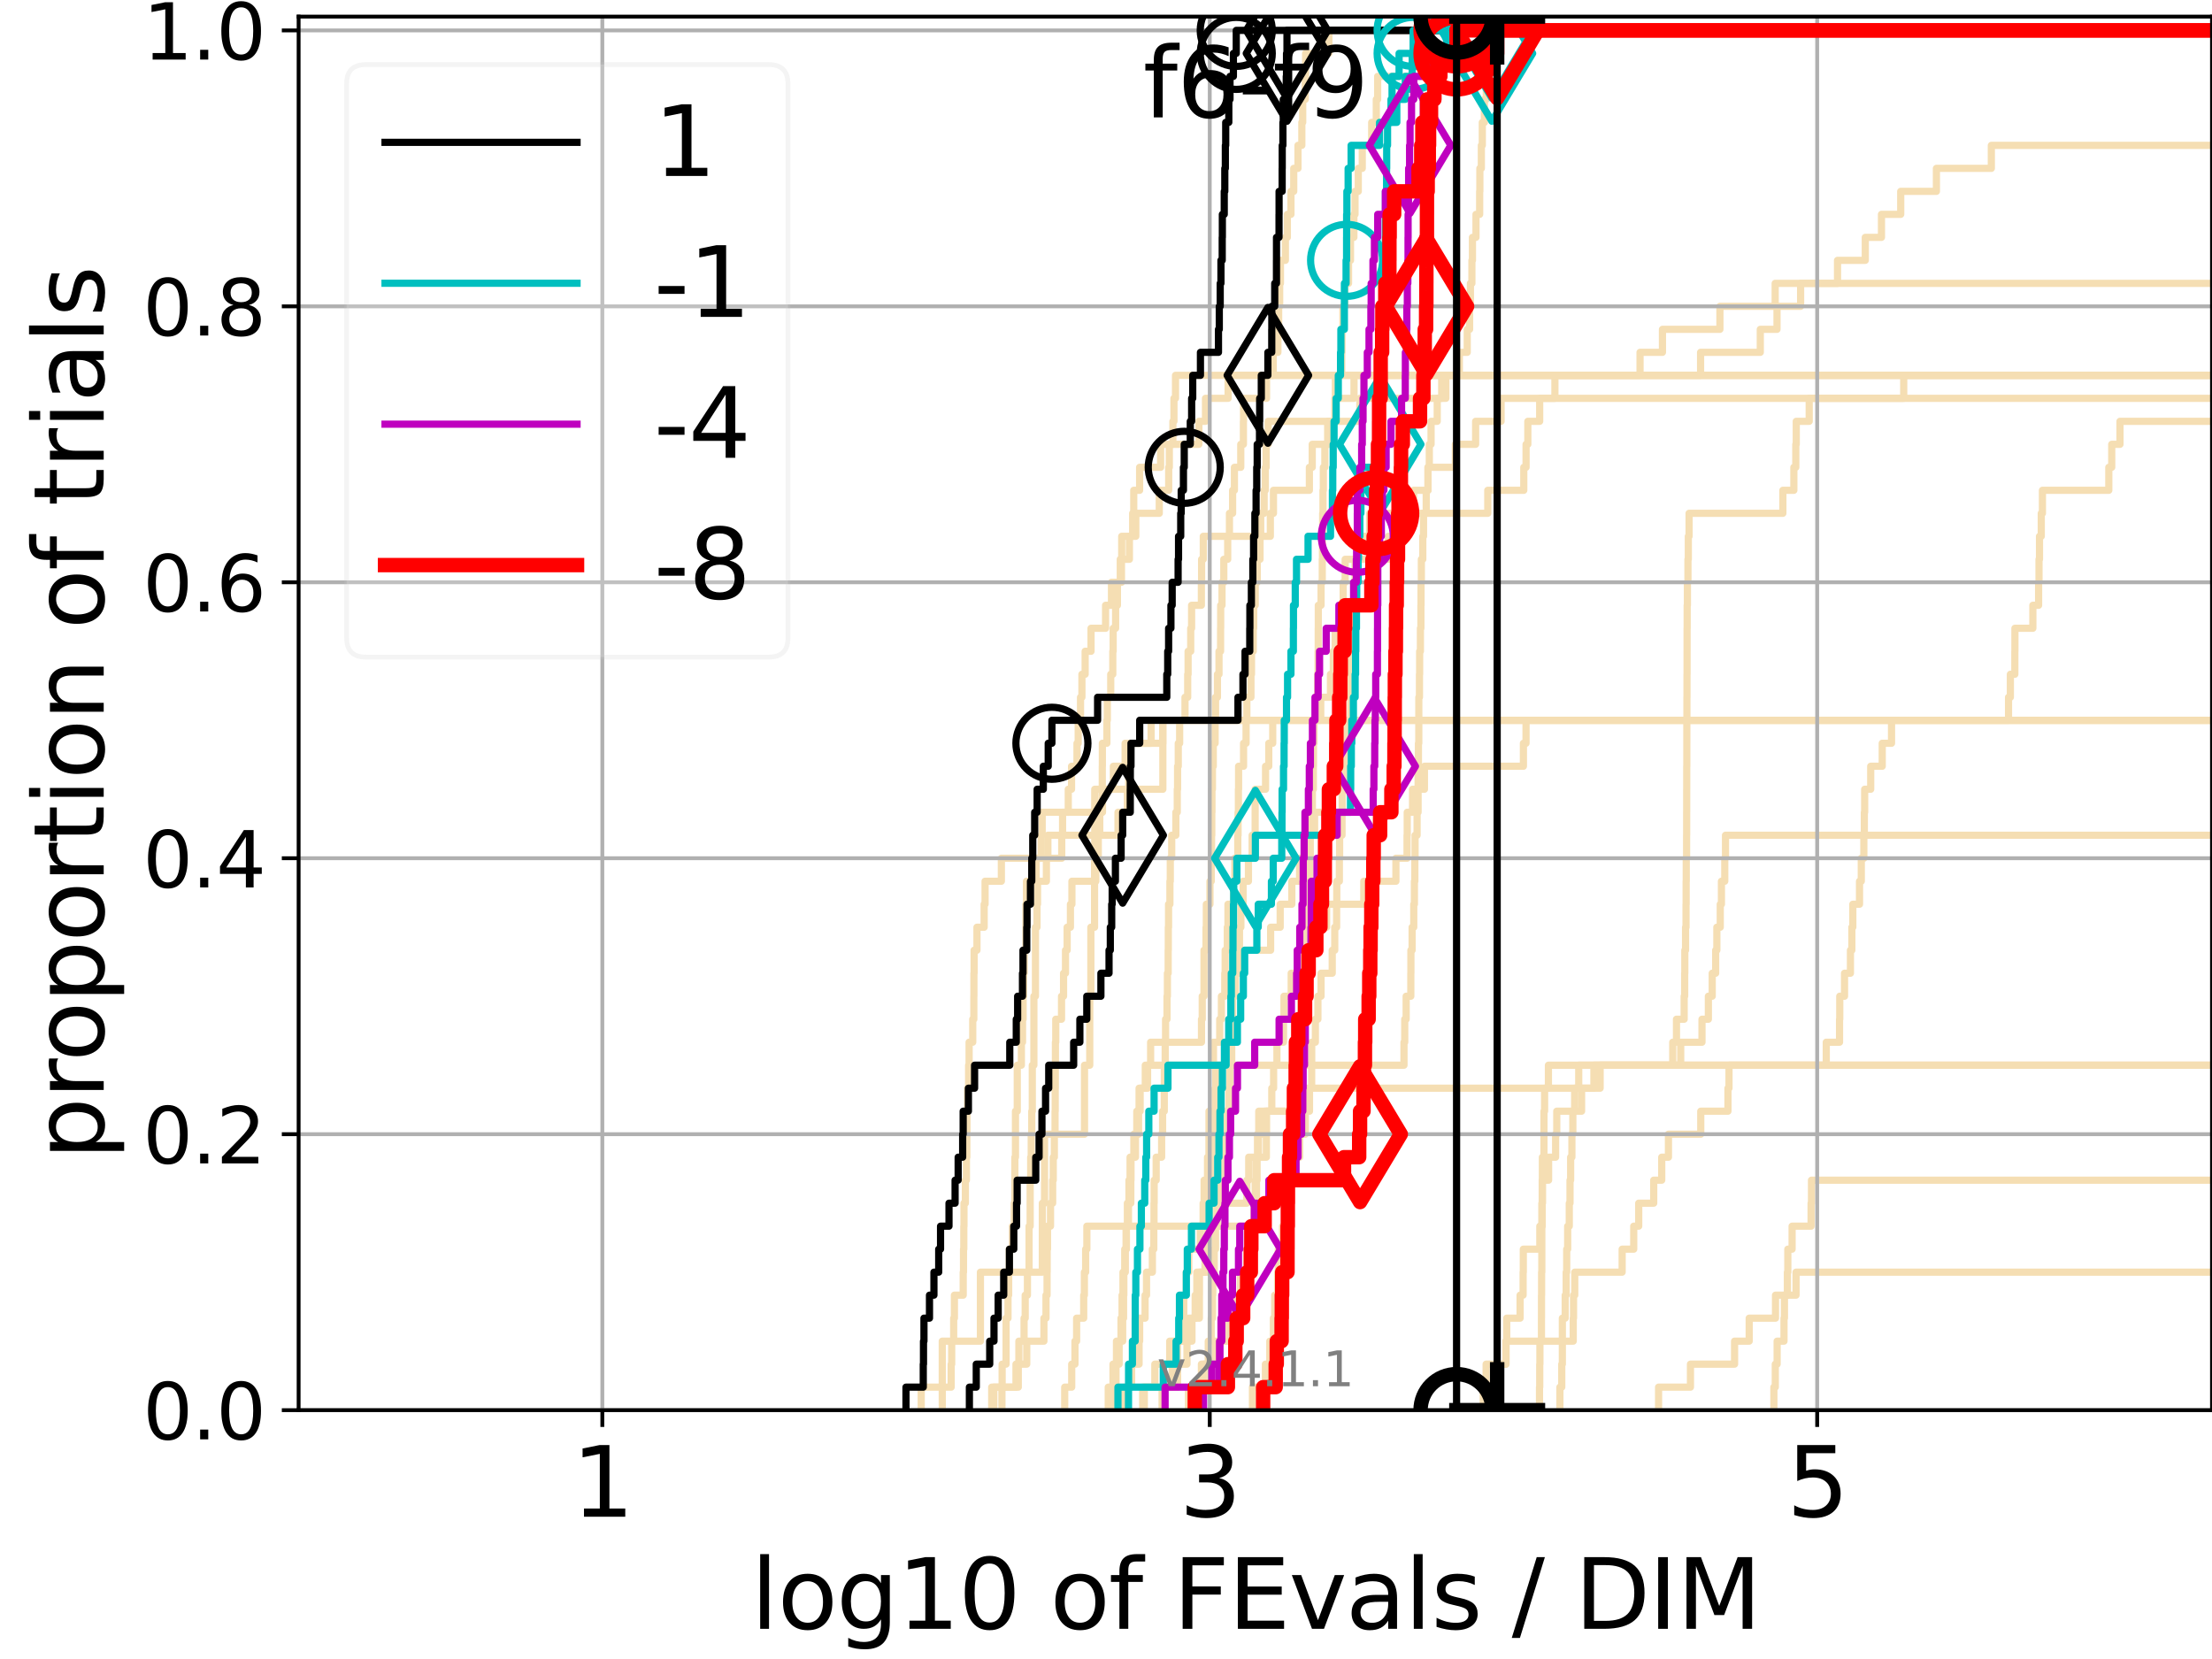 <?xml version="1.0" encoding="utf-8" standalone="no"?>
<!DOCTYPE svg PUBLIC "-//W3C//DTD SVG 1.1//EN"
  "http://www.w3.org/Graphics/SVG/1.1/DTD/svg11.dtd">
<svg height="345.6pt" version="1.1" viewBox="0 0 460.8 345.6" width="460.8pt" xmlns="http://www.w3.org/2000/svg" xmlns:xlink="http://www.w3.org/1999/xlink">
 <defs>
  <style type="text/css">*{stroke-linecap:butt;stroke-linejoin:round;}</style>
 </defs>
 <g id="figure_1">
  <g id="patch_1">
   <path d="M 0 345.6 
L 460.8 345.6 
L 460.8 0 
L 0 0 
z
" style="fill:#ffffff;"/>
  </g>
  <g id="axes_1">
   <g id="patch_2">
    <path d="M 62.208 293.76 
L 460.8 293.76 
L 460.8 3.456 
L 62.208 3.456 
z
" style="fill:#ffffff;"/>
   </g>
   <g id="line2d_1">
    <path clip-path="url(#p53b1d94f07)" d="M 206.59 293.76 
L 206.59 288.97 
L 208.763 288.97 
L 208.763 284.179 
L 209.586 284.179 
L 209.586 279.389 
L 209.586 279.389 
L 209.586 274.598 
L 209.988 274.598 
L 209.988 269.808 
L 210.121 269.808 
L 210.121 265.017 
L 210.253 265.017 
L 210.253 260.227 
L 210.905 260.227 
L 210.905 255.436 
L 211.288 255.436 
L 211.288 250.646 
L 211.415 250.646 
L 211.415 245.855 
L 211.415 245.855 
L 211.415 241.065 
L 211.541 241.065 
L 211.541 236.274 
L 211.541 236.274 
L 211.541 231.484 
L 211.916 231.484 
L 211.916 226.693 
L 211.916 226.693 
L 211.916 221.903 
L 212.772 221.903 
L 212.772 217.112 
L 213.011 217.112 
L 213.011 212.322 
L 213.13 212.322 
L 213.13 207.531 
L 213.249 207.531 
L 213.249 202.741 
L 213.367 202.741 
L 213.367 197.95 
L 213.718 197.95 
L 213.718 193.16 
L 213.718 193.16 
L 213.718 188.369 
L 213.834 188.369 
L 213.834 183.579 
L 215.843 183.579 
L 215.843 178.788 
L 216.898 178.788 
L 216.898 173.998 
L 217.105 173.998 
L 217.105 169.207 
L 229.67 169.207 
L 229.67 164.417 
L 231.935 164.417 
L 231.935 159.626 
L 234.382 159.626 
L 234.382 154.836 
L 239.8 154.836 
L 239.8 150.045 
L 239.8 150.045 
L 239.8 150.045 
L 460.8 150.045 
" style="fill:none;stroke:#f5deb3;stroke-linecap:square;stroke-width:1.5;"/>
   </g>
   <g id="line2d_2"/>
   <g id="line2d_3">
    <path clip-path="url(#p53b1d94f07)" d="M 207.032 293.76 
L 207.032 288.97 
L 211.649 288.97 
L 211.649 284.179 
L 213.889 284.179 
L 213.889 279.389 
L 217.469 279.389 
L 217.469 274.598 
L 217.901 274.598 
L 217.901 269.808 
L 218.123 269.808 
L 218.123 265.017 
L 218.142 265.017 
L 218.142 260.227 
L 218.217 260.227 
L 218.217 255.436 
L 218.84 255.436 
L 218.84 250.646 
L 219.287 250.646 
L 219.287 245.855 
L 219.413 245.855 
L 219.413 241.065 
L 219.642 241.065 
L 219.642 236.274 
L 219.784 236.274 
L 219.784 231.484 
L 219.819 231.484 
L 219.819 226.693 
L 219.842 226.693 
L 219.842 221.903 
L 219.864 221.903 
L 219.864 217.112 
L 219.935 217.112 
L 219.935 212.322 
L 221.135 212.322 
L 221.135 207.531 
L 221.559 207.531 
L 221.559 202.741 
L 221.964 202.741 
L 221.964 197.95 
L 222.306 197.95 
L 222.306 193.16 
L 222.99 193.16 
L 222.99 188.369 
L 223.301 188.369 
L 223.301 183.579 
L 228.282 183.579 
L 228.282 178.788 
L 228.792 178.788 
L 228.792 173.998 
L 229.1 173.998 
L 229.1 169.207 
L 229.577 169.207 
L 229.577 164.417 
L 229.623 164.417 
L 229.623 159.626 
L 229.642 159.626 
L 229.642 154.836 
L 230.584 154.836 
L 230.584 150.045 
L 230.677 150.045 
L 230.677 145.255 
L 231.387 145.255 
L 231.387 140.464 
L 231.815 140.464 
L 231.815 135.674 
L 231.892 135.674 
L 231.892 130.883 
L 232.404 130.883 
L 232.404 126.093 
L 232.78 126.093 
L 232.78 121.302 
L 233.622 121.302 
L 233.622 116.512 
L 235.275 116.512 
L 235.275 111.721 
L 236.611 111.721 
L 236.611 106.931 
L 241.497 106.931 
L 241.497 102.14 
L 243.46 102.14 
L 243.46 97.35 
L 243.593 97.35 
L 243.593 92.559 
L 244.335 92.559 
L 244.335 87.769 
L 244.556 87.769 
L 244.556 82.978 
L 244.882 82.978 
L 244.882 78.188 
L 244.882 78.188 
L 244.882 78.188 
L 460.8 78.188 
" style="fill:none;stroke:#f5deb3;stroke-linecap:square;stroke-width:1.5;"/>
   </g>
   <g id="line2d_4">
    <path clip-path="url(#p53b1d94f07)" d="M 242.085 293.76 
L 242.085 288.97 
L 245.318 288.97 
L 245.318 284.179 
L 247.269 284.179 
L 247.269 279.389 
L 247.609 279.389 
L 247.609 274.598 
L 249.855 274.598 
L 249.855 269.808 
L 249.868 269.808 
L 249.868 265.017 
L 251.018 265.017 
L 251.018 260.227 
L 251.512 260.227 
L 251.512 255.436 
L 251.523 255.436 
L 251.523 250.646 
L 251.819 250.646 
L 251.819 245.855 
L 252.207 245.855 
L 252.207 241.065 
L 252.475 241.065 
L 252.475 236.274 
L 253.28 236.274 
L 253.28 231.484 
L 253.564 231.484 
L 253.564 226.693 
L 253.688 226.693 
L 253.688 221.903 
L 255.257 221.903 
L 255.257 217.112 
L 256.146 217.112 
L 256.146 212.322 
L 256.521 212.322 
L 256.521 207.531 
L 256.768 207.531 
L 256.768 202.741 
L 258.887 202.741 
L 258.887 197.95 
L 264.694 197.95 
L 264.694 193.16 
L 266.687 193.16 
L 266.687 188.369 
L 269.112 188.369 
L 269.112 183.579 
L 270.732 183.579 
L 270.732 178.788 
L 271.722 178.788 
L 271.722 173.998 
L 273.855 173.998 
L 273.855 169.207 
L 276.089 169.207 
L 276.089 164.417 
L 279.197 164.417 
L 279.197 159.626 
L 279.631 159.626 
L 279.631 154.836 
L 280.851 154.836 
L 280.851 150.045 
L 280.851 150.045 
L 280.851 150.045 
L 460.8 150.045 
" style="fill:none;stroke:#f5deb3;stroke-linecap:square;stroke-width:1.5;"/>
   </g>
   <g id="line2d_5"/>
   <g id="line2d_6"/>
   <g id="line2d_7">
    <path clip-path="url(#p53b1d94f07)" d="M 231.55 293.76 
L 231.55 288.97 
L 231.855 288.97 
L 231.855 284.179 
L 233.135 284.179 
L 233.135 279.389 
L 233.528 279.389 
L 233.528 274.598 
L 233.748 274.598 
L 233.748 269.808 
L 233.937 269.808 
L 233.937 265.017 
L 234.418 265.017 
L 234.418 260.227 
L 234.649 260.227 
L 234.649 255.436 
L 234.853 255.436 
L 234.853 250.646 
L 235.569 250.646 
L 235.569 245.855 
L 235.609 245.855 
L 235.609 241.065 
L 236.202 241.065 
L 236.202 236.274 
L 237.185 236.274 
L 237.185 231.484 
L 237.294 231.484 
L 237.294 226.693 
L 238.582 226.693 
L 238.582 221.903 
L 252.79 221.903 
L 252.79 217.112 
L 254.09 217.112 
L 254.09 212.322 
L 254.442 212.322 
L 254.442 207.531 
L 255.141 207.531 
L 255.141 202.741 
L 255.223 202.741 
L 255.223 197.95 
L 255.669 197.95 
L 255.669 193.16 
L 255.811 193.16 
L 255.811 188.369 
L 256.964 188.369 
L 256.964 183.579 
L 257.227 183.579 
L 257.227 178.788 
L 257.854 178.788 
L 257.854 173.998 
L 257.913 173.998 
L 257.913 169.207 
L 257.982 169.207 
L 257.982 164.417 
L 258.02 164.417 
L 258.02 159.626 
L 259.057 159.626 
L 259.057 154.836 
L 259.581 154.836 
L 259.581 150.045 
L 259.744 150.045 
L 259.744 145.255 
L 260.596 145.255 
L 260.596 140.464 
L 260.713 140.464 
L 260.713 135.674 
L 261.077 135.674 
L 261.077 130.883 
L 261.17 130.883 
L 261.17 126.093 
L 261.485 126.093 
L 261.485 121.302 
L 261.909 121.302 
L 261.909 116.512 
L 262.487 116.512 
L 262.487 111.721 
L 262.63 111.721 
L 262.63 106.931 
L 263.345 106.931 
L 263.345 102.14 
L 263.584 102.14 
L 263.584 97.35 
L 263.762 97.35 
L 263.762 92.559 
L 264.183 92.559 
L 264.183 87.769 
L 283.28 87.769 
L 283.28 82.978 
L 301.2 82.978 
L 301.2 78.188 
L 354.264 78.188 
L 354.264 73.397 
L 366.701 73.397 
L 366.701 68.607 
L 370.183 68.607 
L 370.183 63.816 
L 375.099 63.816 
L 375.099 59.026 
L 382.791 59.026 
L 382.791 54.235 
L 388.572 54.235 
L 388.572 49.445 
L 391.944 49.445 
L 391.944 44.654 
L 395.954 44.654 
L 395.954 39.864 
L 403.389 39.864 
L 403.389 35.073 
L 414.833 35.073 
L 414.833 30.283 
L 414.833 30.283 
L 414.833 30.283 
L 460.8 30.283 
" style="fill:none;stroke:#f5deb3;stroke-linecap:square;stroke-width:1.5;"/>
   </g>
   <g id="line2d_8">
    <path clip-path="url(#p53b1d94f07)" d="M 320.705 293.76 
L 320.705 288.97 
L 320.754 288.97 
L 320.754 284.179 
L 320.791 284.179 
L 320.791 279.389 
L 321.113 279.389 
L 321.113 274.598 
L 321.123 274.598 
L 321.123 269.808 
L 321.145 269.808 
L 321.145 265.017 
L 321.191 265.017 
L 321.191 260.227 
L 321.193 260.227 
L 321.193 255.436 
L 321.206 255.436 
L 321.206 250.646 
L 321.272 250.646 
L 321.272 245.855 
L 321.308 245.855 
L 321.308 241.065 
L 321.634 241.065 
L 321.634 236.274 
L 321.635 236.274 
L 321.635 231.484 
L 321.766 231.484 
L 321.766 226.693 
L 322.564 226.693 
L 322.564 221.903 
L 322.564 221.903 
L 322.564 221.903 
L 460.8 221.903 
" style="fill:none;stroke:#f5deb3;stroke-linecap:square;stroke-width:1.5;"/>
   </g>
   <g id="line2d_9">
    <path clip-path="url(#p53b1d94f07)" d="M 230.867 293.76 
L 230.867 288.97 
L 232.483 288.97 
L 232.483 284.179 
L 232.58 284.179 
L 232.58 279.389 
L 233.871 279.389 
L 233.871 274.598 
L 234.061 274.598 
L 234.061 269.808 
L 234.117 269.808 
L 234.117 265.017 
L 234.311 265.017 
L 234.311 260.227 
L 234.587 260.227 
L 234.587 255.436 
L 235.08 255.436 
L 235.08 250.646 
L 235.182 250.646 
L 235.182 245.855 
L 235.416 245.855 
L 235.416 241.065 
L 236.537 241.065 
L 236.537 236.274 
L 236.815 236.274 
L 236.815 231.484 
L 237.509 231.484 
L 237.509 226.693 
L 239.064 226.693 
L 239.064 221.903 
L 239.697 221.903 
L 239.697 217.112 
L 250.293 217.112 
L 250.293 212.322 
L 250.448 212.322 
L 250.448 207.531 
L 250.815 207.531 
L 250.815 202.741 
L 250.817 202.741 
L 250.817 197.95 
L 251.24 197.95 
L 251.24 193.16 
L 251.304 193.16 
L 251.304 188.369 
L 252.056 188.369 
L 252.056 183.579 
L 252.33 183.579 
L 252.33 178.788 
L 252.386 178.788 
L 252.386 173.998 
L 252.44 173.998 
L 252.44 169.207 
L 252.471 169.207 
L 252.471 164.417 
L 252.574 164.417 
L 252.574 159.626 
L 252.748 159.626 
L 252.748 154.836 
L 253.133 154.836 
L 253.133 150.045 
L 253.22 150.045 
L 253.22 145.255 
L 253.617 145.255 
L 253.617 140.464 
L 253.941 140.464 
L 253.941 135.674 
L 254.269 135.674 
L 254.269 130.883 
L 254.292 130.883 
L 254.292 126.093 
L 254.569 126.093 
L 254.569 121.302 
L 254.94 121.302 
L 254.94 116.512 
L 255.751 116.512 
L 255.751 111.721 
L 256.115 111.721 
L 256.115 106.931 
L 256.776 106.931 
L 256.776 102.14 
L 257.152 102.14 
L 257.152 97.35 
L 258.474 97.35 
L 258.474 92.559 
L 259.027 92.559 
L 259.027 87.769 
L 259.053 87.769 
L 259.053 82.978 
L 263.846 82.978 
L 263.846 78.188 
L 265.233 78.188 
L 265.233 73.397 
L 266.209 73.397 
L 266.209 68.607 
L 266.368 68.607 
L 266.368 63.816 
L 266.577 63.816 
L 266.577 59.026 
L 266.74 59.026 
L 266.74 54.235 
L 267.768 54.235 
L 267.768 49.445 
L 268.18 49.445 
L 268.18 44.654 
L 268.931 44.654 
L 268.931 39.864 
L 269.509 39.864 
L 269.509 35.073 
L 270.393 35.073 
L 270.393 30.283 
L 271.196 30.283 
L 271.196 25.492 
L 271.378 25.492 
L 271.378 20.702 
L 271.903 20.702 
L 271.903 15.911 
L 271.981 15.911 
L 271.981 11.121 
L 276.832 11.121 
L 276.832 6.33 
L 276.832 6.33 
L 276.832 6.33 
L 460.8 6.33 
" style="fill:none;stroke:#f5deb3;stroke-linecap:square;stroke-width:1.5;"/>
   </g>
   <g id="line2d_10">
    <path clip-path="url(#p53b1d94f07)" d="M 369.533 293.76 
L 369.533 288.97 
L 369.826 288.97 
L 369.826 284.179 
L 370.209 284.179 
L 370.209 279.389 
L 371.64 279.389 
L 371.64 274.598 
L 371.731 274.598 
L 371.731 269.808 
L 372.344 269.808 
L 372.344 265.017 
L 372.436 265.017 
L 372.436 260.227 
L 373.328 260.227 
L 373.328 255.436 
L 377.282 255.436 
L 377.282 250.646 
L 377.366 250.646 
L 377.366 245.855 
L 377.366 245.855 
L 377.366 245.855 
L 460.8 245.855 
" style="fill:none;stroke:#f5deb3;stroke-linecap:square;stroke-width:1.5;"/>
   </g>
   <g id="line2d_11">
    <path clip-path="url(#p53b1d94f07)" d="M 238.38 293.76 
L 238.38 288.97 
L 240.571 288.97 
L 240.571 284.179 
L 243.671 284.179 
L 243.671 279.389 
L 248.31 279.389 
L 248.31 274.598 
L 248.978 274.598 
L 248.978 269.808 
L 249.325 269.808 
L 249.325 265.017 
L 251.671 265.017 
L 251.671 260.227 
L 251.707 260.227 
L 251.707 255.436 
L 252.095 255.436 
L 252.095 250.646 
L 259.743 250.646 
L 259.743 245.855 
L 260.132 245.855 
L 260.132 241.065 
L 262.167 241.065 
L 262.167 236.274 
L 263.423 236.274 
L 263.423 231.484 
L 272.794 231.484 
L 272.794 226.693 
L 332.039 226.693 
L 332.039 221.903 
L 348.463 221.903 
L 348.463 217.112 
L 349.241 217.112 
L 349.241 212.322 
L 350.844 212.322 
L 350.844 207.531 
L 350.949 207.531 
L 350.949 202.741 
L 350.978 202.741 
L 350.978 197.95 
L 351.133 197.95 
L 351.133 193.16 
L 351.231 193.16 
L 351.231 188.369 
L 351.255 188.369 
L 351.255 183.579 
L 351.278 183.579 
L 351.278 178.788 
L 351.348 178.788 
L 351.348 173.998 
L 351.363 173.998 
L 351.363 169.207 
L 351.369 169.207 
L 351.369 164.417 
L 351.377 164.417 
L 351.377 159.626 
L 351.398 159.626 
L 351.398 154.836 
L 351.4 154.836 
L 351.4 150.045 
L 351.417 150.045 
L 351.417 145.255 
L 351.432 145.255 
L 351.432 140.464 
L 351.447 140.464 
L 351.447 135.674 
L 351.449 135.674 
L 351.449 130.883 
L 351.468 130.883 
L 351.468 126.093 
L 351.519 126.093 
L 351.519 121.302 
L 351.63 121.302 
L 351.63 116.512 
L 351.707 116.512 
L 351.707 111.721 
L 351.867 111.721 
L 351.867 106.931 
L 371.404 106.931 
L 371.404 102.14 
L 373.694 102.14 
L 373.694 97.35 
L 374.1 97.35 
L 374.1 92.559 
L 374.192 92.559 
L 374.192 87.769 
L 376.89 87.769 
L 376.89 82.978 
L 396.582 82.978 
L 396.582 78.188 
L 396.582 78.188 
L 396.582 78.188 
L 460.8 78.188 
" style="fill:none;stroke:#f5deb3;stroke-linecap:square;stroke-width:1.5;"/>
   </g>
   <g id="line2d_12">
    <path clip-path="url(#p53b1d94f07)" d="M 208.723 293.76 
L 208.723 288.97 
L 212.128 288.97 
L 212.128 284.179 
L 212.251 284.179 
L 212.251 279.389 
L 213.333 279.389 
L 213.333 274.598 
L 213.568 274.598 
L 213.568 269.808 
L 214.032 269.808 
L 214.032 265.017 
L 214.375 265.017 
L 214.375 260.227 
L 214.375 260.227 
L 214.375 255.436 
L 214.601 255.436 
L 214.601 250.646 
L 214.601 250.646 
L 214.601 245.855 
L 214.713 245.855 
L 214.713 241.065 
L 214.825 241.065 
L 214.825 236.274 
L 214.936 236.274 
L 214.936 231.484 
L 215.047 231.484 
L 215.047 226.693 
L 215.047 226.693 
L 215.047 221.903 
L 215.378 221.903 
L 215.378 217.112 
L 215.378 217.112 
L 215.378 212.322 
L 215.378 212.322 
L 215.378 207.531 
L 215.704 207.531 
L 215.704 202.741 
L 215.704 202.741 
L 215.704 197.95 
L 215.704 197.95 
L 215.704 193.16 
L 216.027 193.16 
L 216.027 188.369 
L 216.133 188.369 
L 216.133 183.579 
L 217.986 183.579 
L 217.986 178.788 
L 221.178 178.788 
L 221.178 173.998 
L 232.902 173.998 
L 232.902 169.207 
L 234.855 169.207 
L 234.855 164.417 
L 235.123 164.417 
L 235.123 159.626 
L 235.441 159.626 
L 235.441 154.836 
L 242.229 154.836 
L 242.229 150.045 
L 242.229 150.045 
L 242.229 150.045 
L 460.8 150.045 
" style="fill:none;stroke:#f5deb3;stroke-linecap:square;stroke-width:1.5;"/>
   </g>
   <g id="line2d_13"/>
   <g id="line2d_14"/>
   <g id="line2d_15"/>
   <g id="line2d_16">
    <path clip-path="url(#p53b1d94f07)" d="M 308.98 293.76 
L 308.98 288.97 
L 309.588 288.97 
L 309.588 284.179 
L 313.725 284.179 
L 313.725 279.389 
L 327.735 279.389 
L 327.735 274.598 
L 327.798 274.598 
L 327.798 269.808 
L 328.051 269.808 
L 328.051 265.017 
L 337.924 265.017 
L 337.924 260.227 
L 340.336 260.227 
L 340.336 255.436 
L 341.375 255.436 
L 341.375 250.646 
L 344.5 250.646 
L 344.5 245.855 
L 346.169 245.855 
L 346.169 241.065 
L 347.569 241.065 
L 347.569 236.274 
L 354.299 236.274 
L 354.299 231.484 
L 359.966 231.484 
L 359.966 226.693 
L 360.183 226.693 
L 360.183 221.903 
L 380.444 221.903 
L 380.444 217.112 
L 383.21 217.112 
L 383.21 212.322 
L 383.255 212.322 
L 383.255 207.531 
L 384.25 207.531 
L 384.25 202.741 
L 385.481 202.741 
L 385.481 197.95 
L 385.777 197.95 
L 385.777 193.16 
L 385.977 193.16 
L 385.977 188.369 
L 387.371 188.369 
L 387.371 183.579 
L 387.74 183.579 
L 387.74 178.788 
L 388.273 178.788 
L 388.273 173.998 
L 388.375 173.998 
L 388.375 169.207 
L 388.444 169.207 
L 388.444 164.417 
L 389.702 164.417 
L 389.702 159.626 
L 392.103 159.626 
L 392.103 154.836 
L 394.04 154.836 
L 394.04 150.045 
L 418.412 150.045 
L 418.412 145.255 
L 418.796 145.255 
L 418.796 140.464 
L 419.728 140.464 
L 419.728 135.674 
L 419.745 135.674 
L 419.745 130.883 
L 423.481 130.883 
L 423.481 126.093 
L 424.679 126.093 
L 424.679 121.302 
L 424.762 121.302 
L 424.762 116.512 
L 424.865 116.512 
L 424.865 111.721 
L 425.234 111.721 
L 425.234 106.931 
L 425.477 106.931 
L 425.477 102.14 
L 439.304 102.14 
L 439.304 97.35 
L 439.913 97.35 
L 439.913 92.559 
L 441.631 92.559 
L 441.631 87.769 
L 441.631 87.769 
L 441.631 87.769 
L 460.8 87.769 
" style="fill:none;stroke:#f5deb3;stroke-linecap:square;stroke-width:1.5;"/>
   </g>
   <g id="line2d_17">
    <path clip-path="url(#p53b1d94f07)" d="M 310.544 293.76 
L 310.544 288.97 
L 312.339 288.97 
L 312.339 284.179 
L 313.722 284.179 
L 313.722 279.389 
L 313.878 279.389 
L 313.878 274.598 
L 316.663 274.598 
L 316.663 269.808 
L 317.292 269.808 
L 317.292 265.017 
L 317.333 265.017 
L 317.333 260.227 
L 320.772 260.227 
L 320.772 255.436 
L 321.267 255.436 
L 321.267 250.646 
L 321.322 250.646 
L 321.322 245.855 
L 322.598 245.855 
L 322.598 241.065 
L 324.063 241.065 
L 324.063 236.274 
L 324.302 236.274 
L 324.302 231.484 
L 329.473 231.484 
L 329.473 226.693 
L 333.336 226.693 
L 333.336 221.903 
L 350.123 221.903 
L 350.123 217.112 
L 354.558 217.112 
L 354.558 212.322 
L 355.886 212.322 
L 355.886 207.531 
L 356.687 207.531 
L 356.687 202.741 
L 357.406 202.741 
L 357.406 197.95 
L 357.651 197.95 
L 357.651 193.16 
L 358.36 193.16 
L 358.36 188.369 
L 358.607 188.369 
L 358.607 183.579 
L 359.3 183.579 
L 359.3 178.788 
L 359.452 178.788 
L 359.452 173.998 
L 359.452 173.998 
L 359.452 173.998 
L 460.8 173.998 
" style="fill:none;stroke:#f5deb3;stroke-linecap:square;stroke-width:1.5;"/>
   </g>
   <g id="line2d_18">
    <path clip-path="url(#p53b1d94f07)" d="M 191.908 293.76 
L 191.908 288.97 
L 198.147 288.97 
L 198.147 284.179 
L 198.254 284.179 
L 198.254 279.389 
L 198.669 279.389 
L 198.669 274.598 
L 198.822 274.598 
L 198.822 269.808 
L 200.654 269.808 
L 200.654 265.017 
L 200.716 265.017 
L 200.716 260.227 
L 200.778 260.227 
L 200.778 255.436 
L 200.814 255.436 
L 200.814 250.646 
L 201.104 250.646 
L 201.104 245.855 
L 201.322 245.855 
L 201.322 241.065 
L 201.409 241.065 
L 201.409 236.274 
L 201.435 236.274 
L 201.435 231.484 
L 201.565 231.484 
L 201.565 226.693 
L 201.779 226.693 
L 201.779 221.903 
L 201.882 221.903 
L 201.882 217.112 
L 202.638 217.112 
L 202.638 212.322 
L 202.869 212.322 
L 202.869 207.531 
L 202.885 207.531 
L 202.885 202.741 
L 202.926 202.741 
L 202.926 197.95 
L 203.518 197.95 
L 203.518 193.16 
L 205.018 193.16 
L 205.018 188.369 
L 205.207 188.369 
L 205.207 183.579 
L 208.603 183.579 
L 208.603 178.788 
L 218.292 178.788 
L 218.292 173.998 
L 221.354 173.998 
L 221.354 169.207 
L 222.54 169.207 
L 222.54 164.417 
L 223.222 164.417 
L 223.222 159.626 
L 224.358 159.626 
L 224.358 154.836 
L 224.609 154.836 
L 224.609 150.045 
L 225.092 150.045 
L 225.092 145.255 
L 225.384 145.255 
L 225.384 140.464 
L 226.056 140.464 
L 226.056 135.674 
L 227.283 135.674 
L 227.283 130.883 
L 230.31 130.883 
L 230.31 126.093 
L 231.544 126.093 
L 231.544 121.302 
L 233.372 121.302 
L 233.372 116.512 
L 233.673 116.512 
L 233.673 111.721 
L 235.954 111.721 
L 235.954 106.931 
L 236.18 106.931 
L 236.18 102.14 
L 237.404 102.14 
L 237.404 97.35 
L 241.774 97.35 
L 241.774 92.559 
L 249.749 92.559 
L 249.749 87.769 
L 251.126 87.769 
L 251.126 82.978 
L 255.837 82.978 
L 255.837 78.188 
L 255.837 78.188 
L 255.837 78.188 
L 460.8 78.188 
" style="fill:none;stroke:#f5deb3;stroke-linecap:square;stroke-width:1.5;"/>
   </g>
   <g id="line2d_19"/>
   <g id="line2d_20">
    <path clip-path="url(#p53b1d94f07)" d="M 247.584 293.76 
L 247.584 288.97 
L 250.277 288.97 
L 250.277 284.179 
L 253.213 284.179 
L 253.213 279.389 
L 256.043 279.389 
L 256.043 274.598 
L 257.384 274.598 
L 257.384 269.808 
L 258.409 269.808 
L 258.409 265.017 
L 259.715 265.017 
L 259.715 260.227 
L 260.298 260.227 
L 260.298 255.436 
L 261.225 255.436 
L 261.225 250.646 
L 261.48 250.646 
L 261.48 245.855 
L 261.629 245.855 
L 261.629 241.065 
L 263.806 241.065 
L 263.806 236.274 
L 263.843 236.274 
L 263.843 231.484 
L 264.936 231.484 
L 264.936 226.693 
L 265.317 226.693 
L 265.317 221.903 
L 266.007 221.903 
L 266.007 217.112 
L 267.378 217.112 
L 267.378 212.322 
L 267.478 212.322 
L 267.478 207.531 
L 268.978 207.531 
L 268.978 202.741 
L 271.05 202.741 
L 271.05 197.95 
L 274.734 197.95 
L 274.734 193.16 
L 276.356 193.16 
L 276.356 188.369 
L 284.103 188.369 
L 284.103 183.579 
L 290.794 183.579 
L 290.794 178.788 
L 293.113 178.788 
L 293.113 173.998 
L 293.149 173.998 
L 293.149 169.207 
L 294.261 169.207 
L 294.261 164.417 
L 296.737 164.417 
L 296.737 159.626 
L 317.355 159.626 
L 317.355 154.836 
L 317.901 154.836 
L 317.901 150.045 
L 317.901 150.045 
L 317.901 150.045 
L 460.8 150.045 
" style="fill:none;stroke:#f5deb3;stroke-linecap:square;stroke-width:1.5;"/>
   </g>
   <g id="line2d_21"/>
   <g id="line2d_22">
    <path clip-path="url(#p53b1d94f07)" d="M 250.642 293.76 
L 250.642 288.97 
L 250.807 288.97 
L 250.807 284.179 
L 251.708 284.179 
L 251.708 279.389 
L 252.318 279.389 
L 252.318 274.598 
L 252.587 274.598 
L 252.587 269.808 
L 252.646 269.808 
L 252.646 265.017 
L 252.952 265.017 
L 252.952 260.227 
L 253.218 260.227 
L 253.218 255.436 
L 253.595 255.436 
L 253.595 250.646 
L 253.869 250.646 
L 253.869 245.855 
L 254.473 245.855 
L 254.473 241.065 
L 255.089 241.065 
L 255.089 236.274 
L 255.155 236.274 
L 255.155 231.484 
L 256.003 231.484 
L 256.003 226.693 
L 256.204 226.693 
L 256.204 221.903 
L 256.591 221.903 
L 256.591 217.112 
L 256.61 217.112 
L 256.61 212.322 
L 256.783 212.322 
L 256.783 207.531 
L 257.35 207.531 
L 257.35 202.741 
L 257.939 202.741 
L 257.939 197.95 
L 258.209 197.95 
L 258.209 193.16 
L 258.5 193.16 
L 258.5 188.369 
L 258.967 188.369 
L 258.967 183.579 
L 260.075 183.579 
L 260.075 178.788 
L 260.842 178.788 
L 260.842 173.998 
L 261.47 173.998 
L 261.47 169.207 
L 261.473 169.207 
L 261.473 164.417 
L 263.639 164.417 
L 263.639 159.626 
L 264.309 159.626 
L 264.309 154.836 
L 265.13 154.836 
L 265.13 150.045 
L 275.137 150.045 
L 275.137 145.255 
L 277.163 145.255 
L 277.163 140.464 
L 277.755 140.464 
L 277.755 135.674 
L 278.138 135.674 
L 278.138 130.883 
L 279.258 130.883 
L 279.258 126.093 
L 279.805 126.093 
L 279.805 121.302 
L 280.22 121.302 
L 280.22 116.512 
L 289.216 116.512 
L 289.216 111.721 
L 290.814 111.721 
L 290.814 106.931 
L 294.472 106.931 
L 294.472 102.14 
L 297.474 102.14 
L 297.474 97.35 
L 303.173 97.35 
L 303.173 92.559 
L 307.4 92.559 
L 307.4 87.769 
L 312.702 87.769 
L 312.702 82.978 
L 312.702 82.978 
L 312.702 82.978 
L 460.8 82.978 
" style="fill:none;stroke:#f5deb3;stroke-linecap:square;stroke-width:1.5;"/>
   </g>
   <g id="line2d_23">
    <path clip-path="url(#p53b1d94f07)" d="M 345.511 293.76 
L 345.511 288.97 
L 352.153 288.97 
L 352.153 284.179 
L 361.343 284.179 
L 361.343 279.389 
L 364.39 279.389 
L 364.39 274.598 
L 369.87 274.598 
L 369.87 269.808 
L 374.149 269.808 
L 374.149 265.017 
L 374.149 265.017 
L 374.149 265.017 
L 460.8 265.017 
" style="fill:none;stroke:#f5deb3;stroke-linecap:square;stroke-width:1.5;"/>
   </g>
   <g id="line2d_24">
    <path clip-path="url(#p53b1d94f07)" d="M 238.042 293.76 
L 238.042 288.97 
L 244.189 288.97 
L 244.189 284.179 
L 245.273 284.179 
L 245.273 279.389 
L 246.577 279.389 
L 246.577 274.598 
L 246.603 274.598 
L 246.603 269.808 
L 247.12 269.808 
L 247.12 265.017 
L 247.64 265.017 
L 247.64 260.227 
L 250.045 260.227 
L 250.045 255.436 
L 250.632 255.436 
L 250.632 250.646 
L 250.84 250.646 
L 250.84 245.855 
L 251.552 245.855 
L 251.552 241.065 
L 251.851 241.065 
L 251.851 236.274 
L 251.862 236.274 
L 251.862 231.484 
L 253.133 231.484 
L 253.133 226.693 
L 253.251 226.693 
L 253.251 221.903 
L 292.476 221.903 
L 292.476 217.112 
L 292.632 217.112 
L 292.632 212.322 
L 292.929 212.322 
L 292.929 207.531 
L 293.899 207.531 
L 293.899 202.741 
L 293.916 202.741 
L 293.916 197.95 
L 294.17 197.95 
L 294.17 193.16 
L 294.511 193.16 
L 294.511 188.369 
L 294.646 188.369 
L 294.646 183.579 
L 294.739 183.579 
L 294.739 178.788 
L 294.784 178.788 
L 294.784 173.998 
L 295.207 173.998 
L 295.207 169.207 
L 295.415 169.207 
L 295.415 164.417 
L 295.419 164.417 
L 295.419 159.626 
L 295.485 159.626 
L 295.485 154.836 
L 295.56 154.836 
L 295.56 150.045 
L 295.565 150.045 
L 295.565 145.255 
L 295.698 145.255 
L 295.698 140.464 
L 295.738 140.464 
L 295.738 135.674 
L 295.896 135.674 
L 295.896 130.883 
L 296.001 130.883 
L 296.001 126.093 
L 296.025 126.093 
L 296.025 121.302 
L 296.095 121.302 
L 296.095 116.512 
L 296.396 116.512 
L 296.396 111.721 
L 296.547 111.721 
L 296.547 106.931 
L 297.107 106.931 
L 297.107 102.14 
L 297.483 102.14 
L 297.483 97.35 
L 297.753 97.35 
L 297.753 92.559 
L 298.116 92.559 
L 298.116 87.769 
L 299.4 87.769 
L 299.4 82.978 
L 300.332 82.978 
L 300.332 78.188 
L 304.004 78.188 
L 304.004 73.397 
L 305.653 73.397 
L 305.653 68.607 
L 306.149 68.607 
L 306.149 63.816 
L 306.315 63.816 
L 306.315 59.026 
L 306.626 59.026 
L 306.626 54.235 
L 306.739 54.235 
L 306.739 49.445 
L 307.477 49.445 
L 307.477 44.654 
L 308.24 44.654 
L 308.24 39.864 
L 308.282 39.864 
L 308.282 35.073 
L 308.592 35.073 
L 308.592 30.283 
L 308.793 30.283 
L 308.793 25.492 
L 309.23 25.492 
L 309.23 20.702 
L 309.618 20.702 
L 309.618 15.911 
L 309.952 15.911 
L 309.952 11.121 
L 310.561 11.121 
L 310.561 6.33 
L 310.561 6.33 
L 310.561 6.33 
L 460.8 6.33 
" style="fill:none;stroke:#f5deb3;stroke-linecap:square;stroke-width:1.5;"/>
   </g>
   <g id="line2d_25">
    <path clip-path="url(#p53b1d94f07)" d="M 324.956 293.76 
L 324.956 288.97 
L 325.343 288.97 
L 325.343 284.179 
L 325.466 284.179 
L 325.466 279.389 
L 325.467 279.389 
L 325.467 274.598 
L 326.06 274.598 
L 326.06 269.808 
L 326.263 269.808 
L 326.263 265.017 
L 326.373 265.017 
L 326.373 260.227 
L 326.575 260.227 
L 326.575 255.436 
L 326.91 255.436 
L 326.91 250.646 
L 327.063 250.646 
L 327.063 245.855 
L 327.193 245.855 
L 327.193 241.065 
L 327.456 241.065 
L 327.456 236.274 
L 327.65 236.274 
L 327.65 231.484 
L 328.024 231.484 
L 328.024 226.693 
L 328.877 226.693 
L 328.877 221.903 
L 328.877 221.903 
L 328.877 221.903 
L 460.8 221.903 
" style="fill:none;stroke:#f5deb3;stroke-linecap:square;stroke-width:1.5;"/>
   </g>
   <g id="line2d_26">
    <path clip-path="url(#p53b1d94f07)" d="M 260.911 293.76 
L 260.911 288.97 
L 263.608 288.97 
L 263.608 284.179 
L 264.526 284.179 
L 264.526 279.389 
L 265.277 279.389 
L 265.277 274.598 
L 265.549 274.598 
L 265.549 269.808 
L 266.152 269.808 
L 266.152 265.017 
L 266.289 265.017 
L 266.289 260.227 
L 267.181 260.227 
L 267.181 255.436 
L 268.467 255.436 
L 268.467 250.646 
L 268.72 250.646 
L 268.72 245.855 
L 269.89 245.855 
L 269.89 241.065 
L 270.753 241.065 
L 270.753 236.274 
L 271.921 236.274 
L 271.921 231.484 
L 272.066 231.484 
L 272.066 226.693 
L 273.246 226.693 
L 273.246 221.903 
L 273.258 221.903 
L 273.258 217.112 
L 274.016 217.112 
L 274.016 212.322 
L 274.543 212.322 
L 274.543 207.531 
L 275.201 207.531 
L 275.201 202.741 
L 277.529 202.741 
L 277.529 197.95 
L 278.053 197.95 
L 278.053 193.16 
L 278.442 193.16 
L 278.442 188.369 
L 278.475 188.369 
L 278.475 183.579 
L 279.015 183.579 
L 279.015 178.788 
L 279.069 178.788 
L 279.069 173.998 
L 279.57 173.998 
L 279.57 169.207 
L 279.6 169.207 
L 279.6 164.417 
L 279.957 164.417 
L 279.957 159.626 
L 280.112 159.626 
L 280.112 154.836 
L 280.52 154.836 
L 280.52 150.045 
L 281.355 150.045 
L 281.355 145.255 
L 281.377 145.255 
L 281.377 140.464 
L 281.421 140.464 
L 281.421 135.674 
L 281.445 135.674 
L 281.445 130.883 
L 281.538 130.883 
L 281.538 126.093 
L 281.996 126.093 
L 281.996 121.302 
L 282.281 121.302 
L 282.281 116.512 
L 282.854 116.512 
L 282.854 111.721 
L 285.331 111.721 
L 285.331 106.931 
L 309.931 106.931 
L 309.931 102.14 
L 317.432 102.14 
L 317.432 97.35 
L 317.91 97.35 
L 317.91 92.559 
L 318.276 92.559 
L 318.276 87.769 
L 320.742 87.769 
L 320.742 82.978 
L 323.917 82.978 
L 323.917 78.188 
L 341.649 78.188 
L 341.649 73.397 
L 346.319 73.397 
L 346.319 68.607 
L 358.29 68.607 
L 358.29 63.816 
L 369.802 63.816 
L 369.802 59.026 
L 369.802 59.026 
L 369.802 59.026 
L 460.8 59.026 
" style="fill:none;stroke:#f5deb3;stroke-linecap:square;stroke-width:1.5;"/>
   </g>
   <g id="line2d_27">
    <path clip-path="url(#p53b1d94f07)" d="M 234.172 293.76 
L 234.172 288.97 
L 235.736 288.97 
L 235.736 284.179 
L 237.289 284.179 
L 237.289 279.389 
L 237.411 279.389 
L 237.411 274.598 
L 238.542 274.598 
L 238.542 269.808 
L 238.841 269.808 
L 238.841 265.017 
L 240.058 265.017 
L 240.058 260.227 
L 240.356 260.227 
L 240.356 255.436 
L 240.4 255.436 
L 240.4 250.646 
L 240.434 250.646 
L 240.434 245.855 
L 240.853 245.855 
L 240.853 241.065 
L 241.989 241.065 
L 241.989 236.274 
L 242.192 236.274 
L 242.192 231.484 
L 242.543 231.484 
L 242.543 226.693 
L 242.547 226.693 
L 242.547 221.903 
L 242.734 221.903 
L 242.734 217.112 
L 242.809 217.112 
L 242.809 212.322 
L 243.107 212.322 
L 243.107 207.531 
L 243.193 207.531 
L 243.193 202.741 
L 243.351 202.741 
L 243.351 197.95 
L 243.378 197.95 
L 243.378 193.16 
L 243.432 193.16 
L 243.432 188.369 
L 243.714 188.369 
L 243.714 183.579 
L 243.792 183.579 
L 243.792 178.788 
L 244.089 178.788 
L 244.089 173.998 
L 244.951 173.998 
L 244.951 169.207 
L 245.245 169.207 
L 245.245 164.417 
L 245.313 164.417 
L 245.313 159.626 
L 245.455 159.626 
L 245.455 154.836 
L 245.744 154.836 
L 245.744 150.045 
L 246.857 150.045 
L 246.857 145.255 
L 247.418 145.255 
L 247.418 140.464 
L 247.503 140.464 
L 247.503 135.674 
L 248.048 135.674 
L 248.048 130.883 
L 248.23 130.883 
L 248.23 126.093 
L 250.268 126.093 
L 250.268 121.302 
L 250.316 121.302 
L 250.316 116.512 
L 250.666 116.512 
L 250.666 111.721 
L 264.636 111.721 
L 264.636 106.931 
L 265.287 106.931 
L 265.287 102.14 
L 272.768 102.14 
L 272.768 97.35 
L 273.362 97.35 
L 273.362 92.559 
L 276.579 92.559 
L 276.579 87.769 
L 278.16 87.769 
L 278.16 82.978 
L 282.067 82.978 
L 282.067 78.188 
L 282.067 78.188 
L 282.067 78.188 
L 460.8 78.188 
" style="fill:none;stroke:#f5deb3;stroke-linecap:square;stroke-width:1.5;"/>
   </g>
   <g id="line2d_28">
    <path clip-path="url(#p53b1d94f07)" d="M 221.799 293.76 
L 221.799 288.97 
L 223.258 288.97 
L 223.258 284.179 
L 223.934 284.179 
L 223.934 279.389 
L 224.279 279.389 
L 224.279 274.598 
L 225.754 274.598 
L 225.754 269.808 
L 225.897 269.808 
L 225.897 265.017 
L 226.162 265.017 
L 226.162 260.227 
L 226.414 260.227 
L 226.414 255.436 
L 261.706 255.436 
L 261.706 250.646 
L 261.747 250.646 
L 261.747 245.855 
L 261.878 245.855 
L 261.878 241.065 
L 261.962 241.065 
L 261.962 236.274 
L 262.224 236.274 
L 262.224 231.484 
L 269.463 231.484 
L 269.463 226.693 
L 270.632 226.693 
L 270.632 221.903 
L 270.825 221.903 
L 270.825 217.112 
L 270.884 217.112 
L 270.884 212.322 
L 270.971 212.322 
L 270.971 207.531 
L 271.267 207.531 
L 271.267 202.741 
L 271.693 202.741 
L 271.693 197.95 
L 272.045 197.95 
L 272.045 193.16 
L 272.195 193.16 
L 272.195 188.369 
L 272.579 188.369 
L 272.579 183.579 
L 272.894 183.579 
L 272.894 178.788 
L 272.951 178.788 
L 272.951 173.998 
L 272.975 173.998 
L 272.975 169.207 
L 273.393 169.207 
L 273.393 164.417 
L 273.594 164.417 
L 273.594 159.626 
L 273.622 159.626 
L 273.622 154.836 
L 273.74 154.836 
L 273.74 150.045 
L 274.284 150.045 
L 274.284 145.255 
L 274.481 145.255 
L 274.481 140.464 
L 274.563 140.464 
L 274.563 135.674 
L 274.61 135.674 
L 274.61 130.883 
L 274.629 130.883 
L 274.629 126.093 
L 275.2 126.093 
L 275.2 121.302 
L 275.451 121.302 
L 275.451 116.512 
L 275.492 116.512 
L 275.492 111.721 
L 275.534 111.721 
L 275.534 106.931 
L 275.602 106.931 
L 275.602 102.14 
L 275.678 102.14 
L 275.678 97.35 
L 275.99 97.35 
L 275.99 92.559 
L 277.075 92.559 
L 277.075 87.769 
L 278.071 87.769 
L 278.071 82.978 
L 278.178 82.978 
L 278.178 78.188 
L 279.508 78.188 
L 279.508 73.397 
L 279.564 73.397 
L 279.564 68.607 
L 279.747 68.607 
L 279.747 63.816 
L 280.173 63.816 
L 280.173 59.026 
L 280.927 59.026 
L 280.927 54.235 
L 281.334 54.235 
L 281.334 49.445 
L 282.039 49.445 
L 282.039 44.654 
L 282.277 44.654 
L 282.277 39.864 
L 282.954 39.864 
L 282.954 35.073 
L 283.785 35.073 
L 283.785 30.283 
L 285.749 30.283 
L 285.749 25.492 
L 286.706 25.492 
L 286.706 20.702 
L 286.992 20.702 
L 286.992 15.911 
L 300.499 15.911 
L 300.499 11.121 
L 301.505 11.121 
L 301.505 6.33 
L 301.505 6.33 
L 301.505 6.33 
L 460.8 6.33 
" style="fill:none;stroke:#f5deb3;stroke-linecap:square;stroke-width:1.5;"/>
   </g>
   <g id="line2d_29">
    <path clip-path="url(#p53b1d94f07)" d="M 196.29 293.76 
L 196.29 288.97 
L 196.29 288.97 
L 196.29 284.179 
L 196.29 284.179 
L 196.29 279.389 
L 204.239 279.389 
L 204.239 274.598 
L 204.239 274.598 
L 204.239 269.808 
L 204.239 269.808 
L 204.239 265.017 
L 217.134 265.017 
L 217.134 260.227 
L 217.134 260.227 
L 217.134 255.436 
L 217.134 255.436 
L 217.134 250.646 
L 217.599 250.646 
L 217.599 245.855 
L 217.599 245.855 
L 217.599 241.065 
L 217.599 241.065 
L 217.599 236.274 
L 225.925 236.274 
L 225.925 231.484 
L 225.925 231.484 
L 225.925 226.693 
L 225.925 226.693 
L 225.925 221.903 
L 227.015 221.903 
L 227.015 217.112 
L 227.015 217.112 
L 227.015 212.322 
L 227.015 212.322 
L 227.015 207.531 
L 227.246 207.531 
L 227.246 202.741 
L 227.246 202.741 
L 227.246 197.95 
L 227.246 197.95 
L 227.246 193.16 
L 228.016 193.16 
L 228.016 188.369 
L 228.016 188.369 
L 228.016 183.579 
L 228.016 183.579 
L 228.016 178.788 
L 228.056 178.788 
L 228.056 173.998 
L 228.056 173.998 
L 228.056 169.207 
L 228.056 169.207 
L 228.056 164.417 
L 242.243 164.417 
L 242.243 159.626 
L 242.243 159.626 
L 242.243 154.836 
L 242.243 154.836 
L 242.243 150.045 
L 242.243 150.045 
L 242.243 150.045 
L 460.8 150.045 
" style="fill:none;stroke:#f5deb3;stroke-linecap:square;stroke-width:1.5;"/>
   </g>
   <g id="line2d_30"/>
   <g id="matplotlib.axis_1">
    <g id="xtick_1">
     <g id="line2d_31">
      <path clip-path="url(#p53b1d94f07)" d="M 125.477 293.76 
L 125.477 3.456 
" style="fill:none;stroke:#b0b0b0;stroke-linecap:square;stroke-width:0.8;"/>
     </g>
     <g id="line2d_32">
      <defs>
       <path d="M 0 0 
L 0 3.5 
" id="m42f0b179fb" style="stroke:#000000;stroke-width:0.8;"/>
      </defs>
      <g>
       <use style="stroke:#000000;stroke-width:0.8;" x="125.477" xlink:href="#m42f0b179fb" y="293.76"/>
      </g>
     </g>
     <g id="text_1">
      <!-- 1 -->
      <g transform="translate(119.114 315.957)scale(0.2 -0.2)">
       <defs>
        <path d="M 794 531 
L 1825 531 
L 1825 4091 
L 703 3866 
L 703 4441 
L 1819 4666 
L 2450 4666 
L 2450 531 
L 3481 531 
L 3481 0 
L 794 0 
L 794 531 
z
" id="DejaVuSans-31" transform="scale(0.016)"/>
       </defs>
       <use xlink:href="#DejaVuSans-31"/>
      </g>
     </g>
    </g>
    <g id="xtick_2">
     <g id="line2d_33">
      <path clip-path="url(#p53b1d94f07)" d="M 252.014 293.76 
L 252.014 3.456 
" style="fill:none;stroke:#b0b0b0;stroke-linecap:square;stroke-width:0.8;"/>
     </g>
     <g id="line2d_34">
      <g>
       <use style="stroke:#000000;stroke-width:0.8;" x="252.014" xlink:href="#m42f0b179fb" y="293.76"/>
      </g>
     </g>
     <g id="text_2">
      <!-- 3 -->
      <g transform="translate(245.651 315.957)scale(0.2 -0.2)">
       <defs>
        <path d="M 2597 2516 
Q 3050 2419 3304 2112 
Q 3559 1806 3559 1356 
Q 3559 666 3084 287 
Q 2609 -91 1734 -91 
Q 1441 -91 1130 -33 
Q 819 25 488 141 
L 488 750 
Q 750 597 1062 519 
Q 1375 441 1716 441 
Q 2309 441 2620 675 
Q 2931 909 2931 1356 
Q 2931 1769 2642 2001 
Q 2353 2234 1838 2234 
L 1294 2234 
L 1294 2753 
L 1863 2753 
Q 2328 2753 2575 2939 
Q 2822 3125 2822 3475 
Q 2822 3834 2567 4026 
Q 2313 4219 1838 4219 
Q 1578 4219 1281 4162 
Q 984 4106 628 3988 
L 628 4550 
Q 988 4650 1302 4700 
Q 1616 4750 1894 4750 
Q 2613 4750 3031 4423 
Q 3450 4097 3450 3541 
Q 3450 3153 3228 2886 
Q 3006 2619 2597 2516 
z
" id="DejaVuSans-33" transform="scale(0.016)"/>
       </defs>
       <use xlink:href="#DejaVuSans-33"/>
      </g>
     </g>
    </g>
    <g id="xtick_3">
     <g id="line2d_35">
      <path clip-path="url(#p53b1d94f07)" d="M 378.551 293.76 
L 378.551 3.456 
" style="fill:none;stroke:#b0b0b0;stroke-linecap:square;stroke-width:0.8;"/>
     </g>
     <g id="line2d_36">
      <g>
       <use style="stroke:#000000;stroke-width:0.8;" x="378.551" xlink:href="#m42f0b179fb" y="293.76"/>
      </g>
     </g>
     <g id="text_3">
      <!-- 5 -->
      <g transform="translate(372.188 315.957)scale(0.2 -0.2)">
       <defs>
        <path d="M 691 4666 
L 3169 4666 
L 3169 4134 
L 1269 4134 
L 1269 2991 
Q 1406 3038 1543 3061 
Q 1681 3084 1819 3084 
Q 2600 3084 3056 2656 
Q 3513 2228 3513 1497 
Q 3513 744 3044 326 
Q 2575 -91 1722 -91 
Q 1428 -91 1123 -41 
Q 819 9 494 109 
L 494 744 
Q 775 591 1075 516 
Q 1375 441 1709 441 
Q 2250 441 2565 725 
Q 2881 1009 2881 1497 
Q 2881 1984 2565 2268 
Q 2250 2553 1709 2553 
Q 1456 2553 1204 2497 
Q 953 2441 691 2322 
L 691 4666 
z
" id="DejaVuSans-35" transform="scale(0.016)"/>
       </defs>
       <use xlink:href="#DejaVuSans-35"/>
      </g>
     </g>
    </g>
    <g id="text_4">
     <!-- log10 of FEvals / DIM -->
     <g transform="translate(156.431 339.313)scale(0.2 -0.2)">
      <defs>
       <path d="M 603 4863 
L 1178 4863 
L 1178 0 
L 603 0 
L 603 4863 
z
" id="DejaVuSans-6c" transform="scale(0.016)"/>
       <path d="M 1959 3097 
Q 1497 3097 1228 2736 
Q 959 2375 959 1747 
Q 959 1119 1226 758 
Q 1494 397 1959 397 
Q 2419 397 2687 759 
Q 2956 1122 2956 1747 
Q 2956 2369 2687 2733 
Q 2419 3097 1959 3097 
z
M 1959 3584 
Q 2709 3584 3137 3096 
Q 3566 2609 3566 1747 
Q 3566 888 3137 398 
Q 2709 -91 1959 -91 
Q 1206 -91 779 398 
Q 353 888 353 1747 
Q 353 2609 779 3096 
Q 1206 3584 1959 3584 
z
" id="DejaVuSans-6f" transform="scale(0.016)"/>
       <path d="M 2906 1791 
Q 2906 2416 2648 2759 
Q 2391 3103 1925 3103 
Q 1463 3103 1205 2759 
Q 947 2416 947 1791 
Q 947 1169 1205 825 
Q 1463 481 1925 481 
Q 2391 481 2648 825 
Q 2906 1169 2906 1791 
z
M 3481 434 
Q 3481 -459 3084 -895 
Q 2688 -1331 1869 -1331 
Q 1566 -1331 1297 -1286 
Q 1028 -1241 775 -1147 
L 775 -588 
Q 1028 -725 1275 -790 
Q 1522 -856 1778 -856 
Q 2344 -856 2625 -561 
Q 2906 -266 2906 331 
L 2906 616 
Q 2728 306 2450 153 
Q 2172 0 1784 0 
Q 1141 0 747 490 
Q 353 981 353 1791 
Q 353 2603 747 3093 
Q 1141 3584 1784 3584 
Q 2172 3584 2450 3431 
Q 2728 3278 2906 2969 
L 2906 3500 
L 3481 3500 
L 3481 434 
z
" id="DejaVuSans-67" transform="scale(0.016)"/>
       <path d="M 2034 4250 
Q 1547 4250 1301 3770 
Q 1056 3291 1056 2328 
Q 1056 1369 1301 889 
Q 1547 409 2034 409 
Q 2525 409 2770 889 
Q 3016 1369 3016 2328 
Q 3016 3291 2770 3770 
Q 2525 4250 2034 4250 
z
M 2034 4750 
Q 2819 4750 3233 4129 
Q 3647 3509 3647 2328 
Q 3647 1150 3233 529 
Q 2819 -91 2034 -91 
Q 1250 -91 836 529 
Q 422 1150 422 2328 
Q 422 3509 836 4129 
Q 1250 4750 2034 4750 
z
" id="DejaVuSans-30" transform="scale(0.016)"/>
       <path id="DejaVuSans-20" transform="scale(0.016)"/>
       <path d="M 2375 4863 
L 2375 4384 
L 1825 4384 
Q 1516 4384 1395 4259 
Q 1275 4134 1275 3809 
L 1275 3500 
L 2222 3500 
L 2222 3053 
L 1275 3053 
L 1275 0 
L 697 0 
L 697 3053 
L 147 3053 
L 147 3500 
L 697 3500 
L 697 3744 
Q 697 4328 969 4595 
Q 1241 4863 1831 4863 
L 2375 4863 
z
" id="DejaVuSans-66" transform="scale(0.016)"/>
       <path d="M 628 4666 
L 3309 4666 
L 3309 4134 
L 1259 4134 
L 1259 2759 
L 3109 2759 
L 3109 2228 
L 1259 2228 
L 1259 0 
L 628 0 
L 628 4666 
z
" id="DejaVuSans-46" transform="scale(0.016)"/>
       <path d="M 628 4666 
L 3578 4666 
L 3578 4134 
L 1259 4134 
L 1259 2753 
L 3481 2753 
L 3481 2222 
L 1259 2222 
L 1259 531 
L 3634 531 
L 3634 0 
L 628 0 
L 628 4666 
z
" id="DejaVuSans-45" transform="scale(0.016)"/>
       <path d="M 191 3500 
L 800 3500 
L 1894 563 
L 2988 3500 
L 3597 3500 
L 2284 0 
L 1503 0 
L 191 3500 
z
" id="DejaVuSans-76" transform="scale(0.016)"/>
       <path d="M 2194 1759 
Q 1497 1759 1228 1600 
Q 959 1441 959 1056 
Q 959 750 1161 570 
Q 1363 391 1709 391 
Q 2188 391 2477 730 
Q 2766 1069 2766 1631 
L 2766 1759 
L 2194 1759 
z
M 3341 1997 
L 3341 0 
L 2766 0 
L 2766 531 
Q 2569 213 2275 61 
Q 1981 -91 1556 -91 
Q 1019 -91 701 211 
Q 384 513 384 1019 
Q 384 1609 779 1909 
Q 1175 2209 1959 2209 
L 2766 2209 
L 2766 2266 
Q 2766 2663 2505 2880 
Q 2244 3097 1772 3097 
Q 1472 3097 1187 3025 
Q 903 2953 641 2809 
L 641 3341 
Q 956 3463 1253 3523 
Q 1550 3584 1831 3584 
Q 2591 3584 2966 3190 
Q 3341 2797 3341 1997 
z
" id="DejaVuSans-61" transform="scale(0.016)"/>
       <path d="M 2834 3397 
L 2834 2853 
Q 2591 2978 2328 3040 
Q 2066 3103 1784 3103 
Q 1356 3103 1142 2972 
Q 928 2841 928 2578 
Q 928 2378 1081 2264 
Q 1234 2150 1697 2047 
L 1894 2003 
Q 2506 1872 2764 1633 
Q 3022 1394 3022 966 
Q 3022 478 2636 193 
Q 2250 -91 1575 -91 
Q 1294 -91 989 -36 
Q 684 19 347 128 
L 347 722 
Q 666 556 975 473 
Q 1284 391 1588 391 
Q 1994 391 2212 530 
Q 2431 669 2431 922 
Q 2431 1156 2273 1281 
Q 2116 1406 1581 1522 
L 1381 1569 
Q 847 1681 609 1914 
Q 372 2147 372 2553 
Q 372 3047 722 3315 
Q 1072 3584 1716 3584 
Q 2034 3584 2315 3537 
Q 2597 3491 2834 3397 
z
" id="DejaVuSans-73" transform="scale(0.016)"/>
       <path d="M 1625 4666 
L 2156 4666 
L 531 -594 
L 0 -594 
L 1625 4666 
z
" id="DejaVuSans-2f" transform="scale(0.016)"/>
       <path d="M 1259 4147 
L 1259 519 
L 2022 519 
Q 2988 519 3436 956 
Q 3884 1394 3884 2338 
Q 3884 3275 3436 3711 
Q 2988 4147 2022 4147 
L 1259 4147 
z
M 628 4666 
L 1925 4666 
Q 3281 4666 3915 4102 
Q 4550 3538 4550 2338 
Q 4550 1131 3912 565 
Q 3275 0 1925 0 
L 628 0 
L 628 4666 
z
" id="DejaVuSans-44" transform="scale(0.016)"/>
       <path d="M 628 4666 
L 1259 4666 
L 1259 0 
L 628 0 
L 628 4666 
z
" id="DejaVuSans-49" transform="scale(0.016)"/>
       <path d="M 628 4666 
L 1569 4666 
L 2759 1491 
L 3956 4666 
L 4897 4666 
L 4897 0 
L 4281 0 
L 4281 4097 
L 3078 897 
L 2444 897 
L 1241 4097 
L 1241 0 
L 628 0 
L 628 4666 
z
" id="DejaVuSans-4d" transform="scale(0.016)"/>
      </defs>
      <use xlink:href="#DejaVuSans-6c"/>
      <use x="27.783" xlink:href="#DejaVuSans-6f"/>
      <use x="88.965" xlink:href="#DejaVuSans-67"/>
      <use x="152.441" xlink:href="#DejaVuSans-31"/>
      <use x="216.064" xlink:href="#DejaVuSans-30"/>
      <use x="279.688" xlink:href="#DejaVuSans-20"/>
      <use x="311.475" xlink:href="#DejaVuSans-6f"/>
      <use x="372.656" xlink:href="#DejaVuSans-66"/>
      <use x="407.861" xlink:href="#DejaVuSans-20"/>
      <use x="439.648" xlink:href="#DejaVuSans-46"/>
      <use x="497.168" xlink:href="#DejaVuSans-45"/>
      <use x="560.352" xlink:href="#DejaVuSans-76"/>
      <use x="619.531" xlink:href="#DejaVuSans-61"/>
      <use x="680.811" xlink:href="#DejaVuSans-6c"/>
      <use x="708.594" xlink:href="#DejaVuSans-73"/>
      <use x="760.693" xlink:href="#DejaVuSans-20"/>
      <use x="792.48" xlink:href="#DejaVuSans-2f"/>
      <use x="826.172" xlink:href="#DejaVuSans-20"/>
      <use x="857.959" xlink:href="#DejaVuSans-44"/>
      <use x="934.961" xlink:href="#DejaVuSans-49"/>
      <use x="964.453" xlink:href="#DejaVuSans-4d"/>
     </g>
    </g>
   </g>
   <g id="matplotlib.axis_2">
    <g id="ytick_1">
     <g id="line2d_37">
      <path clip-path="url(#p53b1d94f07)" d="M 62.208 293.76 
L 460.8 293.76 
" style="fill:none;stroke:#b0b0b0;stroke-linecap:square;stroke-width:0.8;"/>
     </g>
     <g id="line2d_38">
      <defs>
       <path d="M 0 0 
L -3.5 0 
" id="mc4efaab681" style="stroke:#000000;stroke-width:0.8;"/>
      </defs>
      <g>
       <use style="stroke:#000000;stroke-width:0.8;" x="62.208" xlink:href="#mc4efaab681" y="293.76"/>
      </g>
     </g>
     <g id="text_5">
      <!-- 0.0 -->
      <g transform="translate(29.763 299.839)scale(0.16 -0.16)">
       <defs>
        <path d="M 684 794 
L 1344 794 
L 1344 0 
L 684 0 
L 684 794 
z
" id="DejaVuSans-2e" transform="scale(0.016)"/>
       </defs>
       <use xlink:href="#DejaVuSans-30"/>
       <use x="63.623" xlink:href="#DejaVuSans-2e"/>
       <use x="95.41" xlink:href="#DejaVuSans-30"/>
      </g>
     </g>
    </g>
    <g id="ytick_2">
     <g id="line2d_39">
      <path clip-path="url(#p53b1d94f07)" d="M 62.208 236.274 
L 460.8 236.274 
" style="fill:none;stroke:#b0b0b0;stroke-linecap:square;stroke-width:0.8;"/>
     </g>
     <g id="line2d_40">
      <g>
       <use style="stroke:#000000;stroke-width:0.8;" x="62.208" xlink:href="#mc4efaab681" y="236.274"/>
      </g>
     </g>
     <g id="text_6">
      <!-- 0.2 -->
      <g transform="translate(29.763 242.353)scale(0.16 -0.16)">
       <defs>
        <path d="M 1228 531 
L 3431 531 
L 3431 0 
L 469 0 
L 469 531 
Q 828 903 1448 1529 
Q 2069 2156 2228 2338 
Q 2531 2678 2651 2914 
Q 2772 3150 2772 3378 
Q 2772 3750 2511 3984 
Q 2250 4219 1831 4219 
Q 1534 4219 1204 4116 
Q 875 4013 500 3803 
L 500 4441 
Q 881 4594 1212 4672 
Q 1544 4750 1819 4750 
Q 2544 4750 2975 4387 
Q 3406 4025 3406 3419 
Q 3406 3131 3298 2873 
Q 3191 2616 2906 2266 
Q 2828 2175 2409 1742 
Q 1991 1309 1228 531 
z
" id="DejaVuSans-32" transform="scale(0.016)"/>
       </defs>
       <use xlink:href="#DejaVuSans-30"/>
       <use x="63.623" xlink:href="#DejaVuSans-2e"/>
       <use x="95.41" xlink:href="#DejaVuSans-32"/>
      </g>
     </g>
    </g>
    <g id="ytick_3">
     <g id="line2d_41">
      <path clip-path="url(#p53b1d94f07)" d="M 62.208 178.788 
L 460.8 178.788 
" style="fill:none;stroke:#b0b0b0;stroke-linecap:square;stroke-width:0.8;"/>
     </g>
     <g id="line2d_42">
      <g>
       <use style="stroke:#000000;stroke-width:0.8;" x="62.208" xlink:href="#mc4efaab681" y="178.788"/>
      </g>
     </g>
     <g id="text_7">
      <!-- 0.4 -->
      <g transform="translate(29.763 184.867)scale(0.16 -0.16)">
       <defs>
        <path d="M 2419 4116 
L 825 1625 
L 2419 1625 
L 2419 4116 
z
M 2253 4666 
L 3047 4666 
L 3047 1625 
L 3713 1625 
L 3713 1100 
L 3047 1100 
L 3047 0 
L 2419 0 
L 2419 1100 
L 313 1100 
L 313 1709 
L 2253 4666 
z
" id="DejaVuSans-34" transform="scale(0.016)"/>
       </defs>
       <use xlink:href="#DejaVuSans-30"/>
       <use x="63.623" xlink:href="#DejaVuSans-2e"/>
       <use x="95.41" xlink:href="#DejaVuSans-34"/>
      </g>
     </g>
    </g>
    <g id="ytick_4">
     <g id="line2d_43">
      <path clip-path="url(#p53b1d94f07)" d="M 62.208 121.302 
L 460.8 121.302 
" style="fill:none;stroke:#b0b0b0;stroke-linecap:square;stroke-width:0.8;"/>
     </g>
     <g id="line2d_44">
      <g>
       <use style="stroke:#000000;stroke-width:0.8;" x="62.208" xlink:href="#mc4efaab681" y="121.302"/>
      </g>
     </g>
     <g id="text_8">
      <!-- 0.6 -->
      <g transform="translate(29.763 127.381)scale(0.16 -0.16)">
       <defs>
        <path d="M 2113 2584 
Q 1688 2584 1439 2293 
Q 1191 2003 1191 1497 
Q 1191 994 1439 701 
Q 1688 409 2113 409 
Q 2538 409 2786 701 
Q 3034 994 3034 1497 
Q 3034 2003 2786 2293 
Q 2538 2584 2113 2584 
z
M 3366 4563 
L 3366 3988 
Q 3128 4100 2886 4159 
Q 2644 4219 2406 4219 
Q 1781 4219 1451 3797 
Q 1122 3375 1075 2522 
Q 1259 2794 1537 2939 
Q 1816 3084 2150 3084 
Q 2853 3084 3261 2657 
Q 3669 2231 3669 1497 
Q 3669 778 3244 343 
Q 2819 -91 2113 -91 
Q 1303 -91 875 529 
Q 447 1150 447 2328 
Q 447 3434 972 4092 
Q 1497 4750 2381 4750 
Q 2619 4750 2861 4703 
Q 3103 4656 3366 4563 
z
" id="DejaVuSans-36" transform="scale(0.016)"/>
       </defs>
       <use xlink:href="#DejaVuSans-30"/>
       <use x="63.623" xlink:href="#DejaVuSans-2e"/>
       <use x="95.41" xlink:href="#DejaVuSans-36"/>
      </g>
     </g>
    </g>
    <g id="ytick_5">
     <g id="line2d_45">
      <path clip-path="url(#p53b1d94f07)" d="M 62.208 63.816 
L 460.8 63.816 
" style="fill:none;stroke:#b0b0b0;stroke-linecap:square;stroke-width:0.8;"/>
     </g>
     <g id="line2d_46">
      <g>
       <use style="stroke:#000000;stroke-width:0.8;" x="62.208" xlink:href="#mc4efaab681" y="63.816"/>
      </g>
     </g>
     <g id="text_9">
      <!-- 0.8 -->
      <g transform="translate(29.763 69.895)scale(0.16 -0.16)">
       <defs>
        <path d="M 2034 2216 
Q 1584 2216 1326 1975 
Q 1069 1734 1069 1313 
Q 1069 891 1326 650 
Q 1584 409 2034 409 
Q 2484 409 2743 651 
Q 3003 894 3003 1313 
Q 3003 1734 2745 1975 
Q 2488 2216 2034 2216 
z
M 1403 2484 
Q 997 2584 770 2862 
Q 544 3141 544 3541 
Q 544 4100 942 4425 
Q 1341 4750 2034 4750 
Q 2731 4750 3128 4425 
Q 3525 4100 3525 3541 
Q 3525 3141 3298 2862 
Q 3072 2584 2669 2484 
Q 3125 2378 3379 2068 
Q 3634 1759 3634 1313 
Q 3634 634 3220 271 
Q 2806 -91 2034 -91 
Q 1263 -91 848 271 
Q 434 634 434 1313 
Q 434 1759 690 2068 
Q 947 2378 1403 2484 
z
M 1172 3481 
Q 1172 3119 1398 2916 
Q 1625 2713 2034 2713 
Q 2441 2713 2670 2916 
Q 2900 3119 2900 3481 
Q 2900 3844 2670 4047 
Q 2441 4250 2034 4250 
Q 1625 4250 1398 4047 
Q 1172 3844 1172 3481 
z
" id="DejaVuSans-38" transform="scale(0.016)"/>
       </defs>
       <use xlink:href="#DejaVuSans-30"/>
       <use x="63.623" xlink:href="#DejaVuSans-2e"/>
       <use x="95.41" xlink:href="#DejaVuSans-38"/>
      </g>
     </g>
    </g>
    <g id="ytick_6">
     <g id="line2d_47">
      <path clip-path="url(#p53b1d94f07)" d="M 62.208 6.33 
L 460.8 6.33 
" style="fill:none;stroke:#b0b0b0;stroke-linecap:square;stroke-width:0.8;"/>
     </g>
     <g id="line2d_48">
      <g>
       <use style="stroke:#000000;stroke-width:0.8;" x="62.208" xlink:href="#mc4efaab681" y="6.33"/>
      </g>
     </g>
     <g id="text_10">
      <!-- 1.0 -->
      <g transform="translate(29.763 12.409)scale(0.16 -0.16)">
       <use xlink:href="#DejaVuSans-31"/>
       <use x="63.623" xlink:href="#DejaVuSans-2e"/>
       <use x="95.41" xlink:href="#DejaVuSans-30"/>
      </g>
     </g>
    </g>
    <g id="text_11">
     <!-- proportion of trials -->
     <g transform="translate(21.604 241.614)rotate(-90)scale(0.2 -0.2)">
      <defs>
       <path d="M 1159 525 
L 1159 -1331 
L 581 -1331 
L 581 3500 
L 1159 3500 
L 1159 2969 
Q 1341 3281 1617 3432 
Q 1894 3584 2278 3584 
Q 2916 3584 3314 3078 
Q 3713 2572 3713 1747 
Q 3713 922 3314 415 
Q 2916 -91 2278 -91 
Q 1894 -91 1617 61 
Q 1341 213 1159 525 
z
M 3116 1747 
Q 3116 2381 2855 2742 
Q 2594 3103 2138 3103 
Q 1681 3103 1420 2742 
Q 1159 2381 1159 1747 
Q 1159 1113 1420 752 
Q 1681 391 2138 391 
Q 2594 391 2855 752 
Q 3116 1113 3116 1747 
z
" id="DejaVuSans-70" transform="scale(0.016)"/>
       <path d="M 2631 2963 
Q 2534 3019 2420 3045 
Q 2306 3072 2169 3072 
Q 1681 3072 1420 2755 
Q 1159 2438 1159 1844 
L 1159 0 
L 581 0 
L 581 3500 
L 1159 3500 
L 1159 2956 
Q 1341 3275 1631 3429 
Q 1922 3584 2338 3584 
Q 2397 3584 2469 3576 
Q 2541 3569 2628 3553 
L 2631 2963 
z
" id="DejaVuSans-72" transform="scale(0.016)"/>
       <path d="M 1172 4494 
L 1172 3500 
L 2356 3500 
L 2356 3053 
L 1172 3053 
L 1172 1153 
Q 1172 725 1289 603 
Q 1406 481 1766 481 
L 2356 481 
L 2356 0 
L 1766 0 
Q 1100 0 847 248 
Q 594 497 594 1153 
L 594 3053 
L 172 3053 
L 172 3500 
L 594 3500 
L 594 4494 
L 1172 4494 
z
" id="DejaVuSans-74" transform="scale(0.016)"/>
       <path d="M 603 3500 
L 1178 3500 
L 1178 0 
L 603 0 
L 603 3500 
z
M 603 4863 
L 1178 4863 
L 1178 4134 
L 603 4134 
L 603 4863 
z
" id="DejaVuSans-69" transform="scale(0.016)"/>
       <path d="M 3513 2113 
L 3513 0 
L 2938 0 
L 2938 2094 
Q 2938 2591 2744 2837 
Q 2550 3084 2163 3084 
Q 1697 3084 1428 2787 
Q 1159 2491 1159 1978 
L 1159 0 
L 581 0 
L 581 3500 
L 1159 3500 
L 1159 2956 
Q 1366 3272 1645 3428 
Q 1925 3584 2291 3584 
Q 2894 3584 3203 3211 
Q 3513 2838 3513 2113 
z
" id="DejaVuSans-6e" transform="scale(0.016)"/>
      </defs>
      <use xlink:href="#DejaVuSans-70"/>
      <use x="63.477" xlink:href="#DejaVuSans-72"/>
      <use x="102.34" xlink:href="#DejaVuSans-6f"/>
      <use x="163.521" xlink:href="#DejaVuSans-70"/>
      <use x="226.998" xlink:href="#DejaVuSans-6f"/>
      <use x="288.18" xlink:href="#DejaVuSans-72"/>
      <use x="329.293" xlink:href="#DejaVuSans-74"/>
      <use x="368.502" xlink:href="#DejaVuSans-69"/>
      <use x="396.285" xlink:href="#DejaVuSans-6f"/>
      <use x="457.467" xlink:href="#DejaVuSans-6e"/>
      <use x="520.846" xlink:href="#DejaVuSans-20"/>
      <use x="552.633" xlink:href="#DejaVuSans-6f"/>
      <use x="613.814" xlink:href="#DejaVuSans-66"/>
      <use x="649.02" xlink:href="#DejaVuSans-20"/>
      <use x="680.807" xlink:href="#DejaVuSans-74"/>
      <use x="720.016" xlink:href="#DejaVuSans-72"/>
      <use x="761.129" xlink:href="#DejaVuSans-69"/>
      <use x="788.912" xlink:href="#DejaVuSans-61"/>
      <use x="850.191" xlink:href="#DejaVuSans-6c"/>
      <use x="877.975" xlink:href="#DejaVuSans-73"/>
     </g>
    </g>
   </g>
   <g id="line2d_49">
    <path clip-path="url(#p53b1d94f07)" d="M 201.941 293.76 
L 201.941 288.97 
L 203.374 288.97 
L 203.374 284.179 
L 206.178 284.179 
L 206.178 279.389 
L 207.067 279.389 
L 207.067 274.598 
L 207.935 274.598 
L 207.935 269.808 
L 209.092 269.808 
L 209.092 265.017 
L 210.278 265.017 
L 210.278 260.227 
L 211.191 260.227 
L 211.191 255.436 
L 211.762 255.436 
L 211.762 250.646 
L 211.893 250.646 
L 211.893 245.855 
L 215.766 245.855 
L 215.766 241.065 
L 216.461 241.065 
L 216.461 236.274 
L 217.056 236.274 
L 217.056 231.484 
L 217.81 231.484 
L 217.81 226.693 
L 218.47 226.693 
L 218.47 221.903 
L 223.665 221.903 
L 223.665 217.112 
L 224.957 217.112 
L 224.957 212.322 
L 226.397 212.322 
L 226.397 207.531 
L 229.34 207.531 
L 229.34 202.741 
L 231.033 202.741 
L 231.033 197.95 
L 231.3 197.95 
L 231.3 193.16 
L 231.587 193.16 
L 231.587 188.369 
L 231.688 188.369 
L 231.688 183.579 
L 232.359 183.579 
L 232.359 178.788 
L 233.55 178.788 
L 233.55 173.998 
L 233.873 173.998 
L 233.873 169.207 
L 235.457 169.207 
L 235.457 164.417 
L 235.467 164.417 
L 235.467 159.626 
L 235.607 159.626 
L 235.607 154.836 
L 237.42 154.836 
L 237.42 150.045 
L 257.89 150.045 
L 257.89 145.255 
L 258.928 145.255 
L 258.928 140.464 
L 259.366 140.464 
L 259.366 135.674 
L 260.348 135.674 
L 260.348 130.883 
L 260.373 130.883 
L 260.373 126.093 
L 260.683 126.093 
L 260.683 121.302 
L 260.988 121.302 
L 260.988 116.512 
L 261.147 116.512 
L 261.147 111.721 
L 261.412 111.721 
L 261.412 106.931 
L 261.668 106.931 
L 261.668 102.14 
L 261.8 102.14 
L 261.8 97.35 
L 261.897 97.35 
L 261.897 92.559 
L 262.378 92.559 
L 262.378 87.769 
L 262.415 87.769 
L 262.415 82.978 
L 262.751 82.978 
L 262.751 78.188 
L 264.122 78.188 
L 264.122 73.397 
L 264.928 73.397 
L 264.928 68.607 
L 264.943 68.607 
L 264.943 63.816 
L 265.549 63.816 
L 265.549 59.026 
L 265.912 59.026 
L 265.912 54.235 
L 265.92 54.235 
L 265.92 49.445 
L 266.444 49.445 
L 266.444 44.654 
L 266.455 44.654 
L 266.455 39.864 
L 267.097 39.864 
L 267.097 35.073 
L 267.112 35.073 
L 267.112 30.283 
L 267.252 30.283 
L 267.252 25.492 
L 267.327 25.492 
L 267.327 20.702 
L 267.95 20.702 
L 267.95 15.911 
L 268.004 15.911 
L 268.004 11.121 
L 268.102 11.121 
L 268.102 6.33 
L 268.102 6.33 
L 268.102 6.33 
L 460.8 6.33 
" style="fill:none;stroke:#000000;stroke-linecap:square;stroke-width:1.5;"/>
   </g>
   <g id="line2d_50">
    <defs>
     <path d="M 0 14.142 
L 8.485 0 
L 0 -14.142 
L -8.485 0 
z
" id="mc6e043b8b3" style="stroke:#000000;stroke-linejoin:miter;stroke-width:1.5;"/>
    </defs>
    <g clip-path="url(#p53b1d94f07)">
     <use style="fill-opacity:0;stroke:#000000;stroke-linejoin:miter;stroke-width:1.5;" x="233.873" xlink:href="#mc6e043b8b3" y="173.998"/>
     <use style="fill-opacity:0;stroke:#000000;stroke-linejoin:miter;stroke-width:1.5;" x="264.122" xlink:href="#mc6e043b8b3" y="78.188"/>
     <use style="fill-opacity:0;stroke:#000000;stroke-linejoin:miter;stroke-width:1.5;" x="268.102" xlink:href="#mc6e043b8b3" y="11.121"/>
     <use style="fill-opacity:0;stroke:#000000;stroke-linejoin:miter;stroke-width:1.5;" x="268.102" xlink:href="#mc6e043b8b3" y="6.33"/>
    </g>
   </g>
   <g id="line2d_51">
    <path clip-path="url(#p53b1d94f07)" style="fill:none;stroke:#000000;stroke-linecap:square;stroke-width:1.5;"/>
    <g clip-path="url(#p53b1d94f07)">
     <use style="fill-opacity:0;stroke:#000000;stroke-linejoin:miter;stroke-width:1.5;" x="-1" xlink:href="#mc6e043b8b3" y="581.19"/>
     <use style="fill-opacity:0;stroke:#000000;stroke-linejoin:miter;stroke-width:1.5;" x="460.8" xlink:href="#mc6e043b8b3" y="581.19"/>
    </g>
   </g>
   <g id="line2d_52">
    <path clip-path="url(#p53b1d94f07)" d="M 188.731 293.76 
L 188.731 288.97 
L 192.333 288.97 
L 192.333 284.179 
L 192.381 284.179 
L 192.381 279.389 
L 192.478 279.389 
L 192.478 274.598 
L 193.629 274.598 
L 193.629 269.808 
L 194.556 269.808 
L 194.556 265.017 
L 195.55 265.017 
L 195.55 260.227 
L 195.933 260.227 
L 195.933 255.436 
L 197.694 255.436 
L 197.694 250.646 
L 198.964 250.646 
L 198.964 245.855 
L 199.601 245.855 
L 199.601 241.065 
L 200.538 241.065 
L 200.538 236.274 
L 200.645 236.274 
L 200.645 231.484 
L 201.737 231.484 
L 201.737 226.693 
L 203.025 226.693 
L 203.025 221.903 
L 210.353 221.903 
L 210.353 217.112 
L 211.709 217.112 
L 211.709 212.322 
L 211.993 212.322 
L 211.993 207.531 
L 213 207.531 
L 213 202.741 
L 213.108 202.741 
L 213.108 197.95 
L 213.895 197.95 
L 213.895 193.16 
L 213.95 193.16 
L 213.95 188.369 
L 214.665 188.369 
L 214.665 183.579 
L 214.936 183.579 
L 214.936 178.788 
L 215.142 178.788 
L 215.142 173.998 
L 215.544 173.998 
L 215.544 169.207 
L 216.057 169.207 
L 216.057 164.417 
L 217.343 164.417 
L 217.343 159.626 
L 218.363 159.626 
L 218.363 154.836 
L 219.133 154.836 
L 219.133 150.045 
L 228.651 150.045 
L 228.651 145.255 
L 243.062 145.255 
L 243.062 140.464 
L 243.257 140.464 
L 243.257 135.674 
L 243.445 135.674 
L 243.445 130.883 
L 243.925 130.883 
L 243.925 126.093 
L 244.186 126.093 
L 244.186 121.302 
L 245.422 121.302 
L 245.422 116.512 
L 245.512 116.512 
L 245.512 111.721 
L 245.966 111.721 
L 245.966 106.931 
L 246.069 106.931 
L 246.069 102.14 
L 246.534 102.14 
L 246.534 97.35 
L 246.699 97.35 
L 246.699 92.559 
L 247.956 92.559 
L 247.956 87.769 
L 248.242 87.769 
L 248.242 82.978 
L 248.467 82.978 
L 248.467 78.188 
L 250.074 78.188 
L 250.074 73.397 
L 253.832 73.397 
L 253.832 68.607 
L 254.001 68.607 
L 254.001 63.816 
L 254.192 63.816 
L 254.192 59.026 
L 254.345 59.026 
L 254.345 54.235 
L 254.61 54.235 
L 254.61 49.445 
L 254.639 49.445 
L 254.639 44.654 
L 255.033 44.654 
L 255.033 39.864 
L 255.148 39.864 
L 255.148 35.073 
L 255.263 35.073 
L 255.263 30.283 
L 255.338 30.283 
L 255.338 25.492 
L 255.984 25.492 
L 255.984 20.702 
L 256.232 20.702 
L 256.232 15.911 
L 256.94 15.911 
L 256.94 11.121 
L 257.534 11.121 
L 257.534 6.33 
L 257.534 6.33 
L 257.534 6.33 
L 460.8 6.33 
" style="fill:none;stroke:#000000;stroke-linecap:square;stroke-width:1.5;"/>
   </g>
   <g id="line2d_53">
    <defs>
     <path d="M 0 7.5 
C 1.989 7.5 3.897 6.71 5.303 5.303 
C 6.71 3.897 7.5 1.989 7.5 0 
C 7.5 -1.989 6.71 -3.897 5.303 -5.303 
C 3.897 -6.71 1.989 -7.5 0 -7.5 
C -1.989 -7.5 -3.897 -6.71 -5.303 -5.303 
C -6.71 -3.897 -7.5 -1.989 -7.5 0 
C -7.5 1.989 -6.71 3.897 -5.303 5.303 
C -3.897 6.71 -1.989 7.5 0 7.5 
z
" id="md7f370b8ac" style="stroke:#000000;stroke-width:1.5;"/>
    </defs>
    <g clip-path="url(#p53b1d94f07)">
     <use style="fill-opacity:0;stroke:#000000;stroke-width:1.5;" x="219.133" xlink:href="#md7f370b8ac" y="154.836"/>
     <use style="fill-opacity:0;stroke:#000000;stroke-width:1.5;" x="246.699" xlink:href="#md7f370b8ac" y="97.35"/>
     <use style="fill-opacity:0;stroke:#000000;stroke-width:1.5;" x="257.534" xlink:href="#md7f370b8ac" y="11.121"/>
     <use style="fill-opacity:0;stroke:#000000;stroke-width:1.5;" x="257.534" xlink:href="#md7f370b8ac" y="6.33"/>
    </g>
   </g>
   <g id="line2d_54">
    <path clip-path="url(#p53b1d94f07)" style="fill:none;stroke:#000000;stroke-linecap:square;stroke-width:1.5;"/>
   </g>
   <g id="line2d_55">
    <path clip-path="url(#p53b1d94f07)" d="M 235.088 293.76 
L 235.088 288.97 
L 242.34 288.97 
L 242.34 284.179 
L 244.997 284.179 
L 244.997 279.389 
L 245.549 279.389 
L 245.549 274.598 
L 245.701 274.598 
L 245.701 269.808 
L 247.136 269.808 
L 247.136 265.017 
L 247.335 265.017 
L 247.335 260.227 
L 248.2 260.227 
L 248.2 255.436 
L 251.876 255.436 
L 251.876 250.646 
L 252.91 250.646 
L 252.91 245.855 
L 253.675 245.855 
L 253.675 241.065 
L 253.932 241.065 
L 253.932 236.274 
L 254.144 236.274 
L 254.144 231.484 
L 254.369 231.484 
L 254.369 226.693 
L 254.655 226.693 
L 254.655 221.903 
L 255.423 221.903 
L 255.423 217.112 
L 255.968 217.112 
L 255.968 212.322 
L 256.411 212.322 
L 256.411 207.531 
L 256.499 207.531 
L 256.499 202.741 
L 256.804 202.741 
L 256.804 197.95 
L 256.856 197.95 
L 256.856 193.16 
L 256.954 193.16 
L 256.954 188.369 
L 257.006 188.369 
L 257.006 183.579 
L 257.654 183.579 
L 257.654 178.788 
L 261.519 178.788 
L 261.519 173.998 
L 276.308 173.998 
L 276.308 169.207 
L 281.331 169.207 
L 281.331 164.417 
L 281.377 164.417 
L 281.377 159.626 
L 281.505 159.626 
L 281.505 154.836 
L 281.605 154.836 
L 281.605 150.045 
L 281.936 150.045 
L 281.936 145.255 
L 282.301 145.255 
L 282.301 140.464 
L 282.392 140.464 
L 282.392 135.674 
L 282.44 135.674 
L 282.44 130.883 
L 282.576 130.883 
L 282.576 126.093 
L 282.629 126.093 
L 282.629 121.302 
L 282.925 121.302 
L 282.925 116.512 
L 282.994 116.512 
L 282.994 111.721 
L 283.278 111.721 
L 283.278 106.931 
L 283.496 106.931 
L 283.496 102.14 
L 283.541 102.14 
L 283.541 97.35 
L 287.259 97.35 
L 287.259 92.559 
L 287.523 92.559 
L 287.523 87.769 
L 287.87 87.769 
L 287.87 82.978 
L 287.906 82.978 
L 287.906 78.188 
L 288.051 78.188 
L 288.051 73.397 
L 288.307 73.397 
L 288.307 68.607 
L 288.338 68.607 
L 288.338 63.816 
L 288.409 63.816 
L 288.409 59.026 
L 288.546 59.026 
L 288.546 54.235 
L 288.593 54.235 
L 288.593 49.445 
L 288.597 49.445 
L 288.597 44.654 
L 288.623 44.654 
L 288.623 39.864 
L 288.849 39.864 
L 288.849 35.073 
L 288.875 35.073 
L 288.875 30.283 
L 289.051 30.283 
L 289.051 25.492 
L 289.768 25.492 
L 289.768 20.702 
L 289.991 20.702 
L 289.991 15.911 
L 291.455 15.911 
L 291.455 11.121 
L 310.797 11.121 
L 310.797 6.33 
L 310.797 6.33 
L 310.797 6.33 
L 460.8 6.33 
" style="fill:none;stroke:#00bfbf;stroke-linecap:square;stroke-width:1.5;"/>
   </g>
   <g id="line2d_56">
    <defs>
     <path d="M 0 14.142 
L 8.485 0 
L 0 -14.142 
L -8.485 0 
z
" id="m358f27478f" style="stroke:#00bfbf;stroke-linejoin:miter;stroke-width:1.5;"/>
    </defs>
    <g clip-path="url(#p53b1d94f07)">
     <use style="fill-opacity:0;stroke:#00bfbf;stroke-linejoin:miter;stroke-width:1.5;" x="261.519" xlink:href="#m358f27478f" y="178.788"/>
     <use style="fill-opacity:0;stroke:#00bfbf;stroke-linejoin:miter;stroke-width:1.5;" x="287.523" xlink:href="#m358f27478f" y="92.559"/>
     <use style="fill-opacity:0;stroke:#00bfbf;stroke-linejoin:miter;stroke-width:1.5;" x="310.797" xlink:href="#m358f27478f" y="11.121"/>
     <use style="fill-opacity:0;stroke:#00bfbf;stroke-linejoin:miter;stroke-width:1.5;" x="310.797" xlink:href="#m358f27478f" y="6.33"/>
    </g>
   </g>
   <g id="line2d_57">
    <path clip-path="url(#p53b1d94f07)" style="fill:none;stroke:#00bfbf;stroke-linecap:square;stroke-width:1.5;"/>
    <g clip-path="url(#p53b1d94f07)">
     <use style="fill-opacity:0;stroke:#00bfbf;stroke-linejoin:miter;stroke-width:1.5;" x="-1" xlink:href="#m358f27478f" y="581.19"/>
     <use style="fill-opacity:0;stroke:#00bfbf;stroke-linejoin:miter;stroke-width:1.5;" x="460.8" xlink:href="#m358f27478f" y="581.19"/>
    </g>
   </g>
   <g id="line2d_58">
    <path clip-path="url(#p53b1d94f07)" d="M 232.891 293.76 
L 232.891 288.97 
L 235.105 288.97 
L 235.105 284.179 
L 235.902 284.179 
L 235.902 279.389 
L 236.481 279.389 
L 236.481 274.598 
L 236.491 274.598 
L 236.491 269.808 
L 236.611 269.808 
L 236.611 265.017 
L 236.953 265.017 
L 236.953 260.227 
L 237.467 260.227 
L 237.467 255.436 
L 237.766 255.436 
L 237.766 250.646 
L 238.47 250.646 
L 238.47 245.855 
L 238.69 245.855 
L 238.69 241.065 
L 238.863 241.065 
L 238.863 236.274 
L 239.32 236.274 
L 239.32 231.484 
L 240.417 231.484 
L 240.417 226.693 
L 243.308 226.693 
L 243.308 221.903 
L 255.071 221.903 
L 255.071 217.112 
L 257.774 217.112 
L 257.774 212.322 
L 258.455 212.322 
L 258.455 207.531 
L 259.017 207.531 
L 259.017 202.741 
L 259.291 202.741 
L 259.291 197.95 
L 261.824 197.95 
L 261.824 193.16 
L 262.115 193.16 
L 262.115 188.369 
L 264.861 188.369 
L 264.861 183.579 
L 265.241 183.579 
L 265.241 178.788 
L 267.014 178.788 
L 267.014 173.998 
L 267.062 173.998 
L 267.062 169.207 
L 267.089 169.207 
L 267.089 164.417 
L 267.385 164.417 
L 267.385 159.626 
L 267.497 159.626 
L 267.497 154.836 
L 267.534 154.836 
L 267.534 150.045 
L 268.003 150.045 
L 268.003 145.255 
L 268.224 145.255 
L 268.224 140.464 
L 268.927 140.464 
L 268.927 135.674 
L 269.431 135.674 
L 269.431 130.883 
L 269.452 130.883 
L 269.452 126.093 
L 269.826 126.093 
L 269.826 121.302 
L 270.087 121.302 
L 270.087 116.512 
L 272.49 116.512 
L 272.49 111.721 
L 277.171 111.721 
L 277.171 106.931 
L 277.565 106.931 
L 277.565 102.14 
L 277.636 102.14 
L 277.636 97.35 
L 277.733 97.35 
L 277.733 92.559 
L 277.909 92.559 
L 277.909 87.769 
L 278.346 87.769 
L 278.346 82.978 
L 278.791 82.978 
L 278.791 78.188 
L 279.257 78.188 
L 279.257 73.397 
L 279.329 73.397 
L 279.329 68.607 
L 280.055 68.607 
L 280.055 63.816 
L 280.065 63.816 
L 280.065 59.026 
L 280.414 59.026 
L 280.414 54.235 
L 280.519 54.235 
L 280.519 49.445 
L 280.528 49.445 
L 280.528 44.654 
L 280.577 44.654 
L 280.577 39.864 
L 280.842 39.864 
L 280.842 35.073 
L 281.46 35.073 
L 281.46 30.283 
L 287.386 30.283 
L 287.386 25.492 
L 290.981 25.492 
L 290.981 20.702 
L 292.746 20.702 
L 292.746 15.911 
L 294.19 15.911 
L 294.19 11.121 
L 294.381 11.121 
L 294.381 6.33 
L 294.381 6.33 
L 294.381 6.33 
L 460.8 6.33 
" style="fill:none;stroke:#00bfbf;stroke-linecap:square;stroke-width:1.5;"/>
   </g>
   <g id="line2d_59">
    <defs>
     <path d="M 0 7.5 
C 1.989 7.5 3.897 6.71 5.303 5.303 
C 6.71 3.897 7.5 1.989 7.5 0 
C 7.5 -1.989 6.71 -3.897 5.303 -5.303 
C 3.897 -6.71 1.989 -7.5 0 -7.5 
C -1.989 -7.5 -3.897 -6.71 -5.303 -5.303 
C -6.71 -3.897 -7.5 -1.989 -7.5 0 
C -7.5 1.989 -6.71 3.897 -5.303 5.303 
C -3.897 6.71 -1.989 7.5 0 7.5 
z
" id="m5bb004f141" style="stroke:#00bfbf;stroke-width:1.5;"/>
    </defs>
    <g clip-path="url(#p53b1d94f07)">
     <use style="fill-opacity:0;stroke:#00bfbf;stroke-width:1.5;" x="280.519" xlink:href="#m5bb004f141" y="54.235"/>
     <use style="fill-opacity:0;stroke:#00bfbf;stroke-width:1.5;" x="294.381" xlink:href="#m5bb004f141" y="11.121"/>
     <use style="fill-opacity:0;stroke:#00bfbf;stroke-width:1.5;" x="294.381" xlink:href="#m5bb004f141" y="6.33"/>
    </g>
   </g>
   <g id="line2d_60">
    <path clip-path="url(#p53b1d94f07)" style="fill:none;stroke:#00bfbf;stroke-linecap:square;stroke-width:1.5;"/>
   </g>
   <g id="line2d_61">
    <path clip-path="url(#p53b1d94f07)" d="M 242.709 293.76 
L 242.709 288.97 
L 252.47 288.97 
L 252.47 284.179 
L 254.095 284.179 
L 254.095 279.389 
L 254.366 279.389 
L 254.366 274.598 
L 255.811 274.598 
L 255.811 269.808 
L 256.746 269.808 
L 256.746 265.017 
L 257.999 265.017 
L 257.999 260.227 
L 258.266 260.227 
L 258.266 255.436 
L 261.298 255.436 
L 261.298 250.646 
L 264.333 250.646 
L 264.333 245.855 
L 269.989 245.855 
L 269.989 241.065 
L 270.4 241.065 
L 270.4 236.274 
L 271.149 236.274 
L 271.149 231.484 
L 271.396 231.484 
L 271.396 226.693 
L 271.466 226.693 
L 271.466 221.903 
L 271.75 221.903 
L 271.75 217.112 
L 271.917 217.112 
L 271.917 212.322 
L 272.15 212.322 
L 272.15 207.531 
L 272.418 207.531 
L 272.418 202.741 
L 272.684 202.741 
L 272.684 197.95 
L 273.099 197.95 
L 273.099 193.16 
L 273.163 193.16 
L 273.163 188.369 
L 273.165 188.369 
L 273.165 183.579 
L 274.355 183.579 
L 274.355 178.788 
L 276.03 178.788 
L 276.03 173.998 
L 278.546 173.998 
L 278.546 169.207 
L 286.065 169.207 
L 286.065 164.417 
L 286.207 164.417 
L 286.207 159.626 
L 286.381 159.626 
L 286.381 154.836 
L 286.434 154.836 
L 286.434 150.045 
L 286.504 150.045 
L 286.504 145.255 
L 286.587 145.255 
L 286.587 140.464 
L 286.941 140.464 
L 286.941 135.674 
L 286.961 135.674 
L 286.961 130.883 
L 286.972 130.883 
L 286.972 126.093 
L 287.018 126.093 
L 287.018 121.302 
L 287.02 121.302 
L 287.02 116.512 
L 287.399 116.512 
L 287.399 111.721 
L 287.756 111.721 
L 287.756 106.931 
L 287.984 106.931 
L 287.984 102.14 
L 288.293 102.14 
L 288.293 97.35 
L 288.757 97.35 
L 288.757 92.559 
L 289.772 92.559 
L 289.772 87.769 
L 291.973 87.769 
L 291.973 82.978 
L 292.747 82.978 
L 292.747 78.188 
L 292.764 78.188 
L 292.764 73.397 
L 293.02 73.397 
L 293.02 68.607 
L 293.07 68.607 
L 293.07 63.816 
L 293.175 63.816 
L 293.175 59.026 
L 293.279 59.026 
L 293.279 54.235 
L 293.319 54.235 
L 293.319 49.445 
L 293.334 49.445 
L 293.334 44.654 
L 293.412 44.654 
L 293.412 39.864 
L 293.444 39.864 
L 293.444 35.073 
L 293.642 35.073 
L 293.642 30.283 
L 293.74 30.283 
L 293.74 25.492 
L 294.046 25.492 
L 294.046 20.702 
L 294.515 20.702 
L 294.515 15.911 
L 298.653 15.911 
L 298.653 11.121 
L 311.642 11.121 
L 311.642 6.33 
L 311.642 6.33 
L 311.642 6.33 
L 460.8 6.33 
" style="fill:none;stroke:#bf00bf;stroke-linecap:square;stroke-width:1.5;"/>
   </g>
   <g id="line2d_62">
    <defs>
     <path d="M 0 14.142 
L 8.485 0 
L 0 -14.142 
L -8.485 0 
z
" id="m5de95d84d9" style="stroke:#bf00bf;stroke-linejoin:miter;stroke-width:1.5;"/>
    </defs>
    <g clip-path="url(#p53b1d94f07)">
     <use style="fill-opacity:0;stroke:#bf00bf;stroke-linejoin:miter;stroke-width:1.5;" x="258.266" xlink:href="#m5de95d84d9" y="260.227"/>
     <use style="fill-opacity:0;stroke:#bf00bf;stroke-linejoin:miter;stroke-width:1.5;" x="286.381" xlink:href="#m5de95d84d9" y="159.626"/>
     <use style="fill-opacity:0;stroke:#bf00bf;stroke-linejoin:miter;stroke-width:1.5;" x="293.74" xlink:href="#m5de95d84d9" y="30.283"/>
     <use style="fill-opacity:0;stroke:#bf00bf;stroke-linejoin:miter;stroke-width:1.5;" x="311.642" xlink:href="#m5de95d84d9" y="6.33"/>
    </g>
   </g>
   <g id="line2d_63">
    <path clip-path="url(#p53b1d94f07)" style="fill:none;stroke:#bf00bf;stroke-linecap:square;stroke-width:1.5;"/>
    <g clip-path="url(#p53b1d94f07)">
     <use style="fill-opacity:0;stroke:#bf00bf;stroke-linejoin:miter;stroke-width:1.5;" x="-1" xlink:href="#m5de95d84d9" y="581.19"/>
     <use style="fill-opacity:0;stroke:#bf00bf;stroke-linejoin:miter;stroke-width:1.5;" x="460.8" xlink:href="#m5de95d84d9" y="581.19"/>
    </g>
   </g>
   <g id="line2d_64">
    <path clip-path="url(#p53b1d94f07)" d="M 250.723 293.76 
L 250.723 288.97 
L 253.965 288.97 
L 253.965 284.179 
L 254.105 284.179 
L 254.105 279.389 
L 254.515 279.389 
L 254.515 274.598 
L 254.517 274.598 
L 254.517 269.808 
L 254.767 269.808 
L 254.767 265.017 
L 254.936 265.017 
L 254.936 260.227 
L 255.051 260.227 
L 255.051 255.436 
L 255.179 255.436 
L 255.179 250.646 
L 255.256 250.646 
L 255.256 245.855 
L 255.807 245.855 
L 255.807 241.065 
L 256.113 241.065 
L 256.113 236.274 
L 256.367 236.274 
L 256.367 231.484 
L 257.384 231.484 
L 257.384 226.693 
L 257.785 226.693 
L 257.785 221.903 
L 261.376 221.903 
L 261.376 217.112 
L 266.46 217.112 
L 266.46 212.322 
L 269.025 212.322 
L 269.025 207.531 
L 270.112 207.531 
L 270.112 202.741 
L 270.236 202.741 
L 270.236 197.95 
L 270.763 197.95 
L 270.763 193.16 
L 271.226 193.16 
L 271.226 188.369 
L 271.452 188.369 
L 271.452 183.579 
L 271.486 183.579 
L 271.486 178.788 
L 271.672 178.788 
L 271.672 173.998 
L 271.849 173.998 
L 271.849 169.207 
L 272.562 169.207 
L 272.562 164.417 
L 272.752 164.417 
L 272.752 159.626 
L 272.977 159.626 
L 272.977 154.836 
L 273.405 154.836 
L 273.405 150.045 
L 273.934 150.045 
L 273.934 145.255 
L 274.593 145.255 
L 274.593 140.464 
L 274.889 140.464 
L 274.889 135.674 
L 276.275 135.674 
L 276.275 130.883 
L 278.914 130.883 
L 278.914 126.093 
L 281.988 126.093 
L 281.988 121.302 
L 282.549 121.302 
L 282.549 116.512 
L 282.605 116.512 
L 282.605 111.721 
L 282.752 111.721 
L 282.752 106.931 
L 282.761 106.931 
L 282.761 102.14 
L 283.293 102.14 
L 283.293 97.35 
L 283.66 97.35 
L 283.66 92.559 
L 283.79 92.559 
L 283.79 87.769 
L 283.949 87.769 
L 283.949 82.978 
L 284.137 82.978 
L 284.137 78.188 
L 284.833 78.188 
L 284.833 73.397 
L 285.194 73.397 
L 285.194 68.607 
L 285.58 68.607 
L 285.58 63.816 
L 285.639 63.816 
L 285.639 59.026 
L 286.016 59.026 
L 286.016 54.235 
L 286.32 54.235 
L 286.32 49.445 
L 287.004 49.445 
L 287.004 44.654 
L 288.589 44.654 
L 288.589 39.864 
L 295.081 39.864 
L 295.081 35.073 
L 295.558 35.073 
L 295.558 30.283 
L 296.304 30.283 
L 296.304 25.492 
L 296.497 25.492 
L 296.497 20.702 
L 298.241 20.702 
L 298.241 15.911 
L 299.568 15.911 
L 299.568 11.121 
L 302.974 11.121 
L 302.974 6.33 
L 302.974 6.33 
L 302.974 6.33 
L 460.8 6.33 
" style="fill:none;stroke:#bf00bf;stroke-linecap:square;stroke-width:1.5;"/>
   </g>
   <g id="line2d_65">
    <defs>
     <path d="M 0 7.5 
C 1.989 7.5 3.897 6.71 5.303 5.303 
C 6.71 3.897 7.5 1.989 7.5 0 
C 7.5 -1.989 6.71 -3.897 5.303 -5.303 
C 3.897 -6.71 1.989 -7.5 0 -7.5 
C -1.989 -7.5 -3.897 -6.71 -5.303 -5.303 
C -6.71 -3.897 -7.5 -1.989 -7.5 0 
C -7.5 1.989 -6.71 3.897 -5.303 5.303 
C -3.897 6.71 -1.989 7.5 0 7.5 
z
" id="m10bb097c19" style="stroke:#bf00bf;stroke-width:1.5;"/>
    </defs>
    <g clip-path="url(#p53b1d94f07)">
     <use style="fill-opacity:0;stroke:#bf00bf;stroke-width:1.5;" x="282.752" xlink:href="#m10bb097c19" y="111.721"/>
     <use style="fill-opacity:0;stroke:#bf00bf;stroke-width:1.5;" x="302.974" xlink:href="#m10bb097c19" y="11.121"/>
     <use style="fill-opacity:0;stroke:#bf00bf;stroke-width:1.5;" x="302.974" xlink:href="#m10bb097c19" y="6.33"/>
    </g>
   </g>
   <g id="line2d_66">
    <path clip-path="url(#p53b1d94f07)" style="fill:none;stroke:#bf00bf;stroke-linecap:square;stroke-width:1.5;"/>
   </g>
   <g id="line2d_67">
    <path clip-path="url(#p53b1d94f07)" d="M 248.895 293.76 
L 248.895 288.97 
L 255.79 288.97 
L 255.79 284.179 
L 257.341 284.179 
L 257.341 279.389 
L 257.626 279.389 
L 257.626 274.598 
L 258.974 274.598 
L 258.974 269.808 
L 259.807 269.808 
L 259.807 265.017 
L 260.574 265.017 
L 260.574 260.227 
L 260.675 260.227 
L 260.675 255.436 
L 263.449 255.436 
L 263.449 250.646 
L 265.448 250.646 
L 265.448 245.855 
L 279.98 245.855 
L 279.98 241.065 
L 283.142 241.065 
L 283.142 236.274 
L 283.326 236.274 
L 283.326 231.484 
L 284.045 231.484 
L 284.045 226.693 
L 284.129 226.693 
L 284.129 221.903 
L 284.343 221.903 
L 284.343 217.112 
L 284.402 217.112 
L 284.402 212.322 
L 285.114 212.322 
L 285.114 207.531 
L 285.242 207.531 
L 285.242 202.741 
L 285.453 202.741 
L 285.453 197.95 
L 285.522 197.95 
L 285.522 193.16 
L 285.671 193.16 
L 285.671 188.369 
L 285.854 188.369 
L 285.854 183.579 
L 286.09 183.579 
L 286.09 178.788 
L 286.169 178.788 
L 286.169 173.998 
L 287.504 173.998 
L 287.504 169.207 
L 289.851 169.207 
L 289.851 164.417 
L 290.338 164.417 
L 290.338 159.626 
L 290.485 159.626 
L 290.485 154.836 
L 290.52 154.836 
L 290.52 150.045 
L 290.549 150.045 
L 290.549 145.255 
L 290.575 145.255 
L 290.575 140.464 
L 290.699 140.464 
L 290.699 135.674 
L 290.789 135.674 
L 290.789 130.883 
L 290.827 130.883 
L 290.827 126.093 
L 290.966 126.093 
L 290.966 121.302 
L 291.034 121.302 
L 291.034 116.512 
L 291.229 116.512 
L 291.229 111.721 
L 291.263 111.721 
L 291.263 106.931 
L 291.346 106.931 
L 291.346 102.14 
L 291.83 102.14 
L 291.83 97.35 
L 291.869 97.35 
L 291.869 92.559 
L 292.235 92.559 
L 292.235 87.769 
L 295.819 87.769 
L 295.819 82.978 
L 296.518 82.978 
L 296.518 78.188 
L 296.603 78.188 
L 296.603 73.397 
L 296.8 73.397 
L 296.8 68.607 
L 297.082 68.607 
L 297.082 63.816 
L 297.136 63.816 
L 297.136 59.026 
L 297.139 59.026 
L 297.139 54.235 
L 297.155 54.235 
L 297.155 49.445 
L 297.259 49.445 
L 297.259 44.654 
L 297.262 44.654 
L 297.262 39.864 
L 297.411 39.864 
L 297.411 35.073 
L 297.645 35.073 
L 297.645 30.283 
L 297.701 30.283 
L 297.701 25.492 
L 298.108 25.492 
L 298.108 20.702 
L 298.795 20.702 
L 298.795 15.911 
L 299.409 15.911 
L 299.409 11.121 
L 311.887 11.121 
L 311.887 6.33 
L 311.887 6.33 
L 311.887 6.33 
L 460.8 6.33 
" style="fill:none;stroke:#ff0000;stroke-linecap:square;stroke-width:3;"/>
   </g>
   <g id="line2d_68">
    <defs>
     <path d="M 0 14.142 
L 8.485 0 
L 0 -14.142 
L -8.485 0 
z
" id="m6139b17047" style="stroke:#ff0000;stroke-linejoin:miter;stroke-width:3;"/>
    </defs>
    <g clip-path="url(#p53b1d94f07)">
     <use style="fill-opacity:0;stroke:#ff0000;stroke-linejoin:miter;stroke-width:3;" x="283.326" xlink:href="#m6139b17047" y="236.274"/>
     <use style="fill-opacity:0;stroke:#ff0000;stroke-linejoin:miter;stroke-width:3;" x="297.136" xlink:href="#m6139b17047" y="63.816"/>
     <use style="fill-opacity:0;stroke:#ff0000;stroke-linejoin:miter;stroke-width:3;" x="311.887" xlink:href="#m6139b17047" y="6.33"/>
    </g>
   </g>
   <g id="line2d_69">
    <path clip-path="url(#p53b1d94f07)" style="fill:none;stroke:#ff0000;stroke-linecap:square;stroke-width:3;"/>
    <g clip-path="url(#p53b1d94f07)">
     <use style="fill-opacity:0;stroke:#ff0000;stroke-linejoin:miter;stroke-width:3;" x="-1" xlink:href="#m6139b17047" y="581.19"/>
     <use style="fill-opacity:0;stroke:#ff0000;stroke-linejoin:miter;stroke-width:3;" x="460.8" xlink:href="#m6139b17047" y="581.19"/>
    </g>
   </g>
   <g id="line2d_70">
    <path clip-path="url(#p53b1d94f07)" d="M 263.134 293.76 
L 263.134 288.97 
L 265.753 288.97 
L 265.753 284.179 
L 265.974 284.179 
L 265.974 279.389 
L 266.981 279.389 
L 266.981 274.598 
L 267.023 274.598 
L 267.023 269.808 
L 267.101 269.808 
L 267.101 265.017 
L 268.212 265.017 
L 268.212 260.227 
L 268.224 260.227 
L 268.224 255.436 
L 268.277 255.436 
L 268.277 250.646 
L 268.302 250.646 
L 268.302 245.855 
L 268.533 245.855 
L 268.533 241.065 
L 268.726 241.065 
L 268.726 236.274 
L 269.385 236.274 
L 269.385 231.484 
L 269.545 231.484 
L 269.545 226.693 
L 269.91 226.693 
L 269.91 221.903 
L 269.961 221.903 
L 269.961 217.112 
L 270.455 217.112 
L 270.455 212.322 
L 271.867 212.322 
L 271.867 207.531 
L 272.183 207.531 
L 272.183 202.741 
L 272.62 202.741 
L 272.62 197.95 
L 274.217 197.95 
L 274.217 193.16 
L 275.069 193.16 
L 275.069 188.369 
L 275.391 188.369 
L 275.391 183.579 
L 275.983 183.579 
L 275.983 178.788 
L 276.032 178.788 
L 276.032 173.998 
L 276.724 173.998 
L 276.724 169.207 
L 276.838 169.207 
L 276.838 164.417 
L 277.861 164.417 
L 277.861 159.626 
L 278.359 159.626 
L 278.359 154.836 
L 278.401 154.836 
L 278.401 150.045 
L 278.973 150.045 
L 278.973 145.255 
L 279.209 145.255 
L 279.209 140.464 
L 279.296 140.464 
L 279.296 135.674 
L 280.102 135.674 
L 280.102 130.883 
L 280.213 130.883 
L 280.213 126.093 
L 285.68 126.093 
L 285.68 121.302 
L 285.905 121.302 
L 285.905 116.512 
L 286.158 116.512 
L 286.158 111.721 
L 286.419 111.721 
L 286.419 106.931 
L 286.666 106.931 
L 286.666 102.14 
L 286.836 102.14 
L 286.836 97.35 
L 287.062 97.35 
L 287.062 92.559 
L 287.283 92.559 
L 287.283 87.769 
L 287.291 87.769 
L 287.291 82.978 
L 287.622 82.978 
L 287.622 78.188 
L 287.622 78.188 
L 287.622 73.397 
L 287.926 73.397 
L 287.926 68.607 
L 287.975 68.607 
L 287.975 63.816 
L 288.582 63.816 
L 288.582 59.026 
L 289.433 59.026 
L 289.433 54.235 
L 289.443 54.235 
L 289.443 49.445 
L 289.493 49.445 
L 289.493 44.654 
L 290.427 44.654 
L 290.427 39.864 
L 295.505 39.864 
L 295.505 35.073 
L 296.073 35.073 
L 296.073 30.283 
L 296.306 30.283 
L 296.306 25.492 
L 297.301 25.492 
L 297.301 20.702 
L 298.789 20.702 
L 298.789 15.911 
L 300.058 15.911 
L 300.058 11.121 
L 303.431 11.121 
L 303.431 6.33 
L 303.431 6.33 
L 303.431 6.33 
L 460.8 6.33 
" style="fill:none;stroke:#ff0000;stroke-linecap:square;stroke-width:3;"/>
   </g>
   <g id="line2d_71">
    <defs>
     <path d="M 0 7.5 
C 1.989 7.5 3.897 6.71 5.303 5.303 
C 6.71 3.897 7.5 1.989 7.5 0 
C 7.5 -1.989 6.71 -3.897 5.303 -5.303 
C 3.897 -6.71 1.989 -7.5 0 -7.5 
C -1.989 -7.5 -3.897 -6.71 -5.303 -5.303 
C -6.71 -3.897 -7.5 -1.989 -7.5 0 
C -7.5 1.989 -6.71 3.897 -5.303 5.303 
C -3.897 6.71 -1.989 7.5 0 7.5 
z
" id="me6db937cd7" style="stroke:#ff0000;stroke-width:3;"/>
    </defs>
    <g clip-path="url(#p53b1d94f07)">
     <use style="fill-opacity:0;stroke:#ff0000;stroke-width:3;" x="286.666" xlink:href="#me6db937cd7" y="106.931"/>
     <use style="fill-opacity:0;stroke:#ff0000;stroke-width:3;" x="303.431" xlink:href="#me6db937cd7" y="11.121"/>
     <use style="fill-opacity:0;stroke:#ff0000;stroke-width:3;" x="303.431" xlink:href="#me6db937cd7" y="6.33"/>
    </g>
   </g>
   <g id="line2d_72">
    <path clip-path="url(#p53b1d94f07)" style="fill:none;stroke:#ff0000;stroke-linecap:square;stroke-width:3;"/>
   </g>
   <g id="line2d_73">
    <path clip-path="url(#p53b1d94f07)" d="M 311.887 293.76 
L 311.887 3.456 
" style="fill:none;stroke:#000000;stroke-linecap:square;stroke-width:1.5;"/>
    <defs>
     <path d="M -10 0 
L 10 0 
M 0 10 
L 0 -10 
" id="m86d00ab78a" style="stroke:#000000;stroke-width:3;"/>
    </defs>
    <g clip-path="url(#p53b1d94f07)">
     <use style="stroke:#000000;stroke-width:3;" x="311.887" xlink:href="#m86d00ab78a" y="293.76"/>
     <use style="stroke:#000000;stroke-width:3;" x="311.887" xlink:href="#m86d00ab78a" y="3.456"/>
    </g>
   </g>
   <g id="line2d_74">
    <path clip-path="url(#p53b1d94f07)" d="M 303.431 293.76 
L 303.431 3.456 
" style="fill:none;stroke:#000000;stroke-linecap:square;stroke-width:1.5;"/>
    <defs>
     <path d="M 0 7.5 
C 1.989 7.5 3.897 6.71 5.303 5.303 
C 6.71 3.897 7.5 1.989 7.5 0 
C 7.5 -1.989 6.71 -3.897 5.303 -5.303 
C 3.897 -6.71 1.989 -7.5 0 -7.5 
C -1.989 -7.5 -3.897 -6.71 -5.303 -5.303 
C -6.71 -3.897 -7.5 -1.989 -7.5 0 
C -7.5 1.989 -6.71 3.897 -5.303 5.303 
C -3.897 6.71 -1.989 7.5 0 7.5 
z
" id="ma82e93a7f7" style="stroke:#000000;stroke-width:3;"/>
    </defs>
    <g clip-path="url(#p53b1d94f07)">
     <use style="fill-opacity:0;stroke:#000000;stroke-width:3;" x="303.431" xlink:href="#ma82e93a7f7" y="293.76"/>
     <use style="fill-opacity:0;stroke:#000000;stroke-width:3;" x="303.431" xlink:href="#ma82e93a7f7" y="3.456"/>
    </g>
   </g>
   <g id="patch_3">
    <path d="M 62.208 293.76 
L 62.208 3.456 
" style="fill:none;stroke:#000000;stroke-linecap:square;stroke-linejoin:miter;stroke-width:0.8;"/>
   </g>
   <g id="patch_4">
    <path d="M 460.8 293.76 
L 460.8 3.456 
" style="fill:none;stroke:#000000;stroke-linecap:square;stroke-linejoin:miter;stroke-width:0.8;"/>
   </g>
   <g id="patch_5">
    <path d="M 62.208 293.76 
L 460.8 293.76 
" style="fill:none;stroke:#000000;stroke-linecap:square;stroke-linejoin:miter;stroke-width:0.8;"/>
   </g>
   <g id="patch_6">
    <path d="M 62.208 3.456 
L 460.8 3.456 
" style="fill:none;stroke:#000000;stroke-linecap:square;stroke-linejoin:miter;stroke-width:0.8;"/>
   </g>
   <g id="text_12">
    <!-- f6-f9 -->
    <g transform="translate(238.131 24.459)scale(0.2 -0.2)">
     <defs>
      <path d="M 313 2009 
L 1997 2009 
L 1997 1497 
L 313 1497 
L 313 2009 
z
" id="DejaVuSans-2d" transform="scale(0.016)"/>
      <path d="M 703 97 
L 703 672 
Q 941 559 1184 500 
Q 1428 441 1663 441 
Q 2288 441 2617 861 
Q 2947 1281 2994 2138 
Q 2813 1869 2534 1725 
Q 2256 1581 1919 1581 
Q 1219 1581 811 2004 
Q 403 2428 403 3163 
Q 403 3881 828 4315 
Q 1253 4750 1959 4750 
Q 2769 4750 3195 4129 
Q 3622 3509 3622 2328 
Q 3622 1225 3098 567 
Q 2575 -91 1691 -91 
Q 1453 -91 1209 -44 
Q 966 3 703 97 
z
M 1959 2075 
Q 2384 2075 2632 2365 
Q 2881 2656 2881 3163 
Q 2881 3666 2632 3958 
Q 2384 4250 1959 4250 
Q 1534 4250 1286 3958 
Q 1038 3666 1038 3163 
Q 1038 2656 1286 2365 
Q 1534 2075 1959 2075 
z
" id="DejaVuSans-39" transform="scale(0.016)"/>
     </defs>
     <use xlink:href="#DejaVuSans-66"/>
     <use x="35.205" xlink:href="#DejaVuSans-36"/>
     <use x="98.828" xlink:href="#DejaVuSans-2d"/>
     <use x="134.912" xlink:href="#DejaVuSans-66"/>
     <use x="170.117" xlink:href="#DejaVuSans-39"/>
    </g>
   </g>
   <g id="text_13">
    <!-- absolute targets -->
    <g transform="translate(62.208 609.933)scale(0.14 -0.14)">
     <defs>
      <path d="M 3116 1747 
Q 3116 2381 2855 2742 
Q 2594 3103 2138 3103 
Q 1681 3103 1420 2742 
Q 1159 2381 1159 1747 
Q 1159 1113 1420 752 
Q 1681 391 2138 391 
Q 2594 391 2855 752 
Q 3116 1113 3116 1747 
z
M 1159 2969 
Q 1341 3281 1617 3432 
Q 1894 3584 2278 3584 
Q 2916 3584 3314 3078 
Q 3713 2572 3713 1747 
Q 3713 922 3314 415 
Q 2916 -91 2278 -91 
Q 1894 -91 1617 61 
Q 1341 213 1159 525 
L 1159 0 
L 581 0 
L 581 4863 
L 1159 4863 
L 1159 2969 
z
" id="DejaVuSans-62" transform="scale(0.016)"/>
      <path d="M 544 1381 
L 544 3500 
L 1119 3500 
L 1119 1403 
Q 1119 906 1312 657 
Q 1506 409 1894 409 
Q 2359 409 2629 706 
Q 2900 1003 2900 1516 
L 2900 3500 
L 3475 3500 
L 3475 0 
L 2900 0 
L 2900 538 
Q 2691 219 2414 64 
Q 2138 -91 1772 -91 
Q 1169 -91 856 284 
Q 544 659 544 1381 
z
M 1991 3584 
L 1991 3584 
z
" id="DejaVuSans-75" transform="scale(0.016)"/>
      <path d="M 3597 1894 
L 3597 1613 
L 953 1613 
Q 991 1019 1311 708 
Q 1631 397 2203 397 
Q 2534 397 2845 478 
Q 3156 559 3463 722 
L 3463 178 
Q 3153 47 2828 -22 
Q 2503 -91 2169 -91 
Q 1331 -91 842 396 
Q 353 884 353 1716 
Q 353 2575 817 3079 
Q 1281 3584 2069 3584 
Q 2775 3584 3186 3129 
Q 3597 2675 3597 1894 
z
M 3022 2063 
Q 3016 2534 2758 2815 
Q 2500 3097 2075 3097 
Q 1594 3097 1305 2825 
Q 1016 2553 972 2059 
L 3022 2063 
z
" id="DejaVuSans-65" transform="scale(0.016)"/>
     </defs>
     <use xlink:href="#DejaVuSans-61"/>
     <use x="61.279" xlink:href="#DejaVuSans-62"/>
     <use x="124.756" xlink:href="#DejaVuSans-73"/>
     <use x="176.855" xlink:href="#DejaVuSans-6f"/>
     <use x="238.037" xlink:href="#DejaVuSans-6c"/>
     <use x="265.82" xlink:href="#DejaVuSans-75"/>
     <use x="329.199" xlink:href="#DejaVuSans-74"/>
     <use x="368.408" xlink:href="#DejaVuSans-65"/>
     <use x="429.932" xlink:href="#DejaVuSans-20"/>
     <use x="461.719" xlink:href="#DejaVuSans-74"/>
     <use x="500.928" xlink:href="#DejaVuSans-61"/>
     <use x="562.207" xlink:href="#DejaVuSans-72"/>
     <use x="601.57" xlink:href="#DejaVuSans-67"/>
     <use x="665.047" xlink:href="#DejaVuSans-65"/>
     <use x="726.57" xlink:href="#DejaVuSans-74"/>
     <use x="765.779" xlink:href="#DejaVuSans-73"/>
    </g>
   </g>
   <g id="text_14">
    <!-- v2.4.1.1 -->
    <g style="fill:#808080;" transform="translate(241.052 288.777)scale(0.1 -0.1)">
     <use xlink:href="#DejaVuSans-76"/>
     <use x="59.18" xlink:href="#DejaVuSans-32"/>
     <use x="122.803" xlink:href="#DejaVuSans-2e"/>
     <use x="154.59" xlink:href="#DejaVuSans-34"/>
     <use x="218.213" xlink:href="#DejaVuSans-2e"/>
     <use x="250" xlink:href="#DejaVuSans-31"/>
     <use x="313.623" xlink:href="#DejaVuSans-2e"/>
     <use x="345.41" xlink:href="#DejaVuSans-31"/>
    </g>
   </g>
   <g id="legend_1">
    <g id="patch_7">
     <path d="M 76.208 136.881 
L 160.149 136.881 
Q 164.149 136.881 164.149 132.881 
L 164.149 17.456 
Q 164.149 13.456 160.149 13.456 
L 76.208 13.456 
Q 72.208 13.456 72.208 17.456 
L 72.208 132.881 
Q 72.208 136.881 76.208 136.881 
z
" style="fill:#ffffff;opacity:0.2;stroke:#cccccc;stroke-linejoin:miter;"/>
    </g>
    <g id="line2d_75">
     <path d="M 80.208 29.653 
L 120.208 29.653 
" style="fill:none;stroke:#000000;stroke-linecap:square;stroke-width:1.5;"/>
    </g>
    <g id="line2d_76"/>
    <g id="text_15">
     <!-- 1 -->
     <g transform="translate(136.208 36.653)scale(0.2 -0.2)">
      <use xlink:href="#DejaVuSans-31"/>
     </g>
    </g>
    <g id="line2d_77">
     <path d="M 80.208 59.009 
L 120.208 59.009 
" style="fill:none;stroke:#00bfbf;stroke-linecap:square;stroke-width:1.5;"/>
    </g>
    <g id="line2d_78"/>
    <g id="text_16">
     <!-- -1 -->
     <g transform="translate(136.208 66.009)scale(0.2 -0.2)">
      <use xlink:href="#DejaVuSans-2d"/>
      <use x="36.084" xlink:href="#DejaVuSans-31"/>
     </g>
    </g>
    <g id="line2d_79">
     <path d="M 80.208 88.365 
L 120.208 88.365 
" style="fill:none;stroke:#bf00bf;stroke-linecap:square;stroke-width:1.5;"/>
    </g>
    <g id="line2d_80"/>
    <g id="text_17">
     <!-- -4 -->
     <g transform="translate(136.208 95.365)scale(0.2 -0.2)">
      <use xlink:href="#DejaVuSans-2d"/>
      <use x="36.084" xlink:href="#DejaVuSans-34"/>
     </g>
    </g>
    <g id="line2d_81">
     <path d="M 80.208 117.722 
L 120.208 117.722 
" style="fill:none;stroke:#ff0000;stroke-linecap:square;stroke-width:3;"/>
    </g>
    <g id="line2d_82"/>
    <g id="text_18">
     <!-- -8 -->
     <g transform="translate(136.208 124.722)scale(0.2 -0.2)">
      <use xlink:href="#DejaVuSans-2d"/>
      <use x="36.084" xlink:href="#DejaVuSans-38"/>
     </g>
    </g>
   </g>
  </g>
 </g>
 <defs>
  <clipPath id="p53b1d94f07">
   <rect height="290.304" width="398.592" x="62.208" y="3.456"/>
  </clipPath>
 </defs>
</svg>
